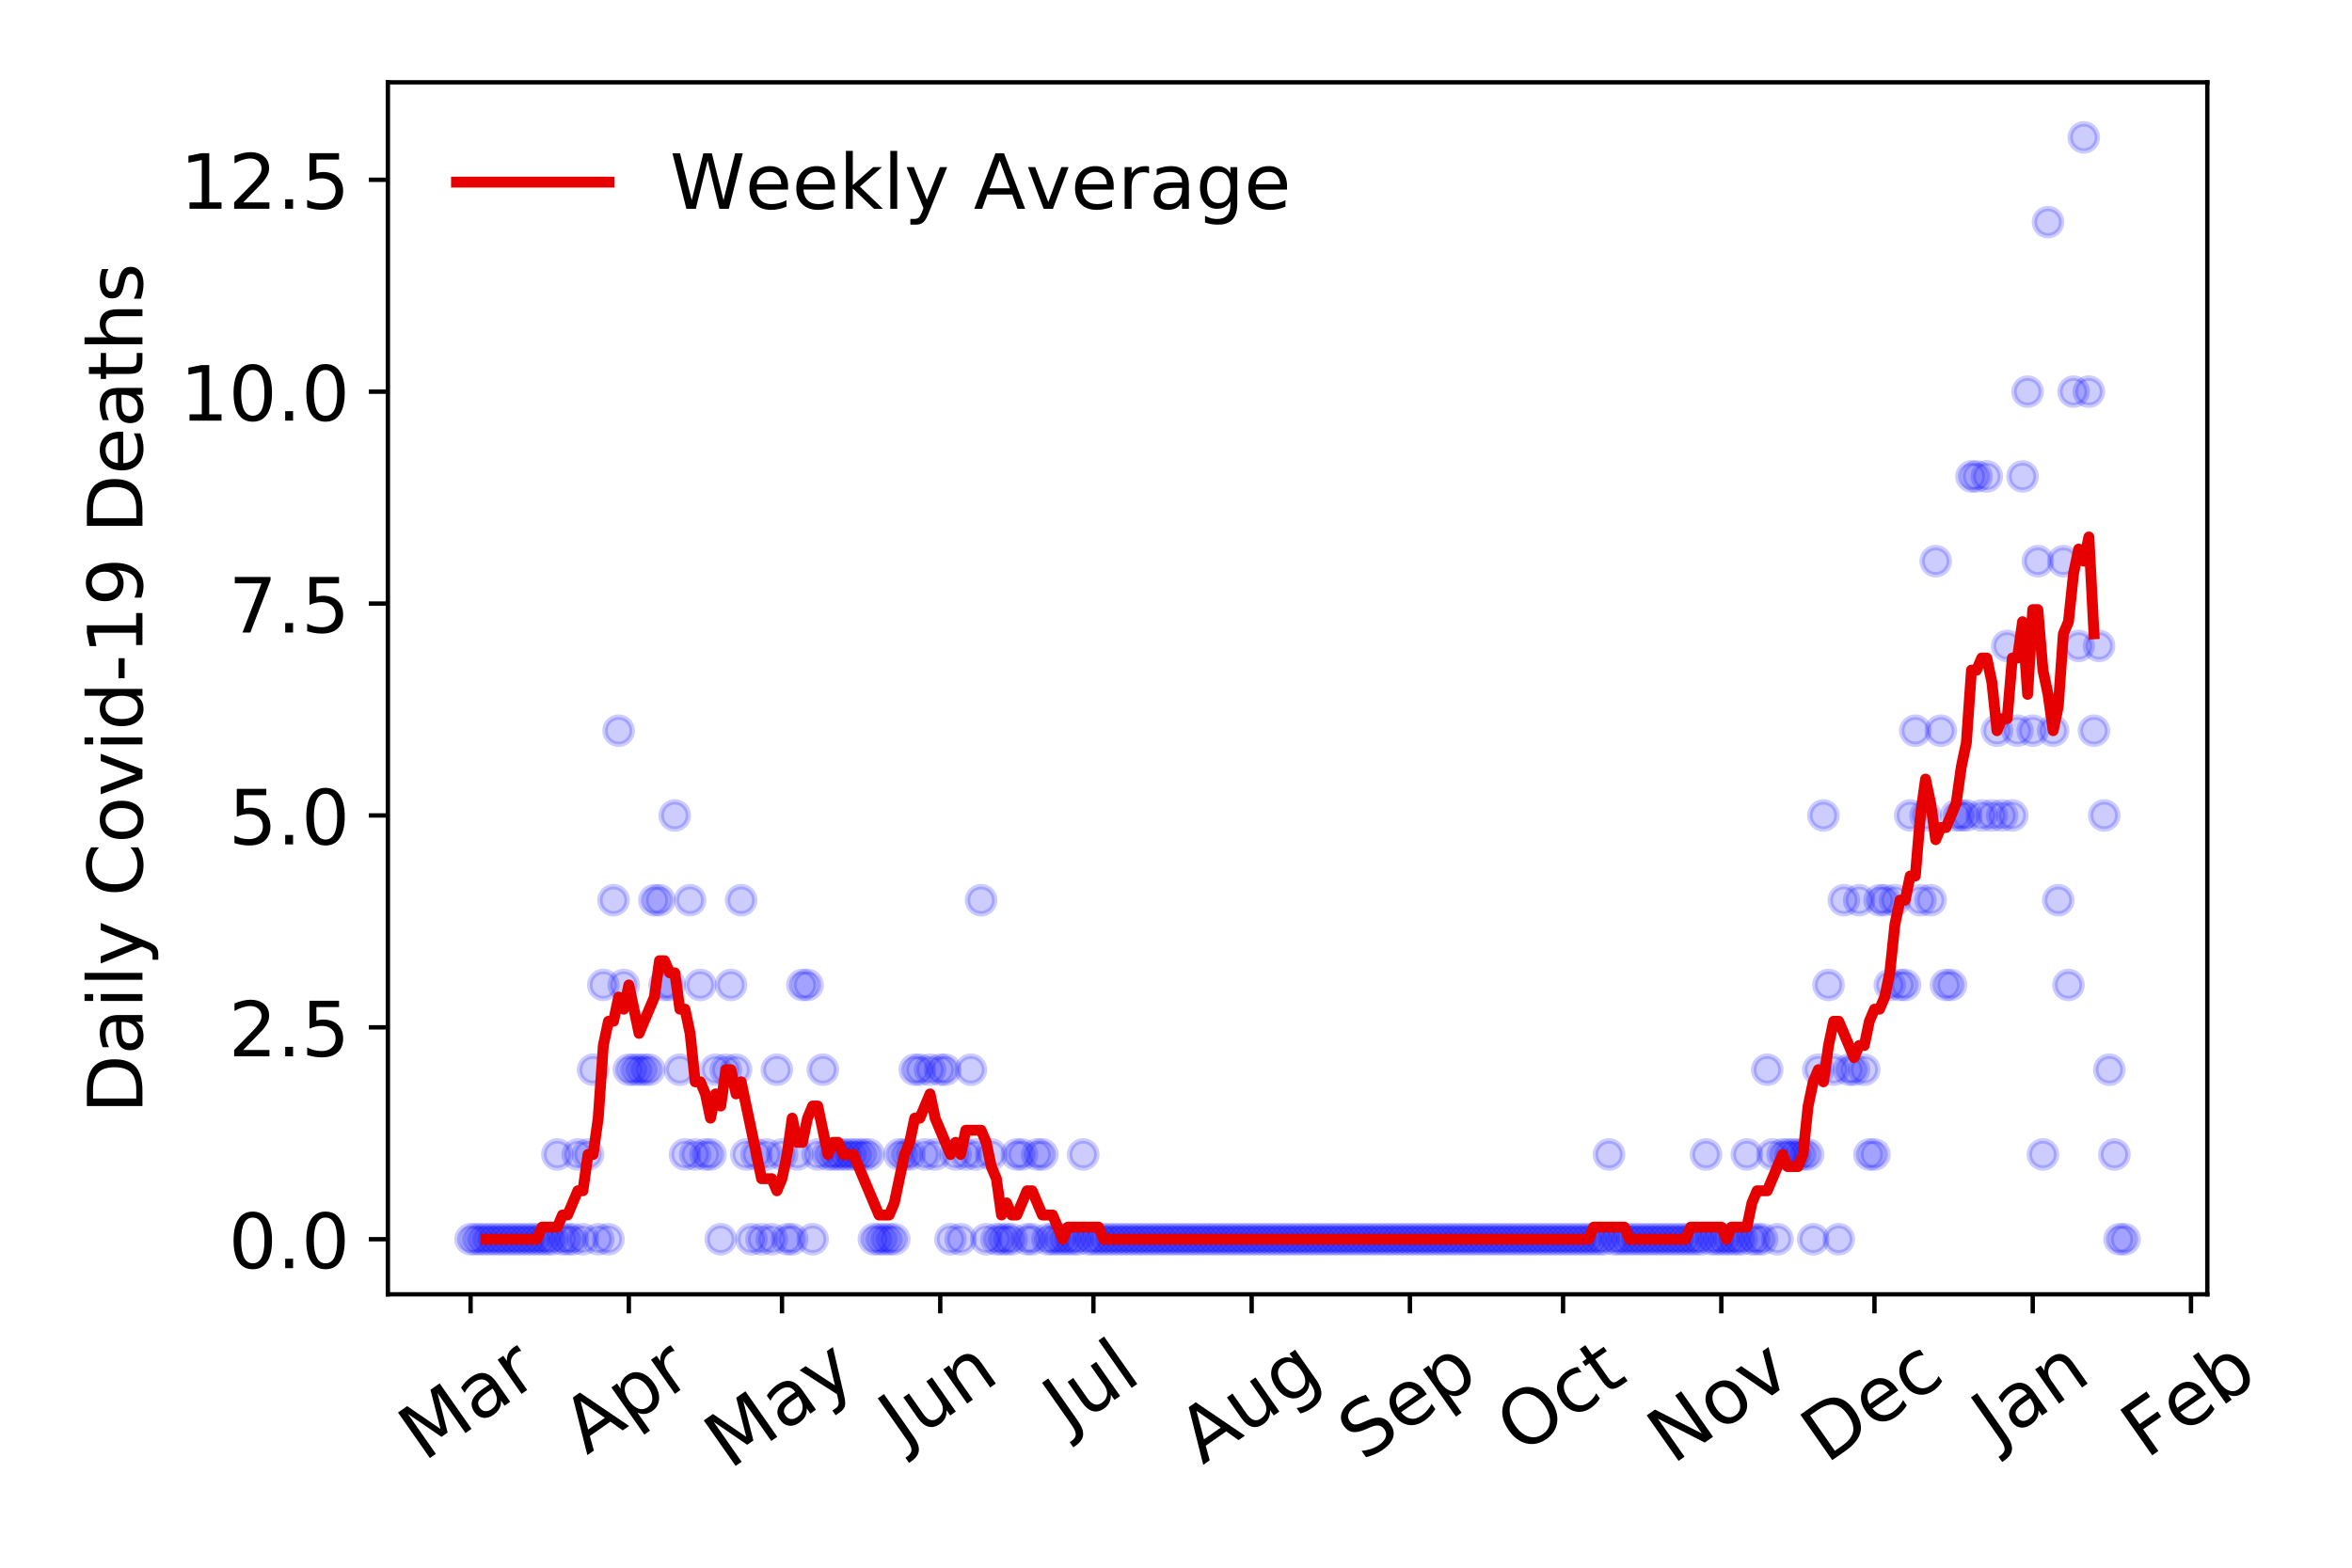 <?xml version="1.0" encoding="utf-8" standalone="no"?>
<!DOCTYPE svg PUBLIC "-//W3C//DTD SVG 1.1//EN"
  "http://www.w3.org/Graphics/SVG/1.1/DTD/svg11.dtd">
<!-- Created with matplotlib (https://matplotlib.org/) -->
<svg height="288pt" version="1.1" viewBox="0 0 432 288" width="432pt" xmlns="http://www.w3.org/2000/svg" xmlns:xlink="http://www.w3.org/1999/xlink">
 <defs>
  <style type="text/css">
*{stroke-linecap:butt;stroke-linejoin:round;}
  </style>
 </defs>
 <g id="figure_1">
  <g id="patch_1">
   <path d="M 0 288 
L 432 288 
L 432 0 
L 0 0 
z
" style="fill:#ffffff;"/>
  </g>
  <g id="axes_1">
   <g id="patch_2">
    <path d="M 71.245 237.778 
L 405.427 237.778 
L 405.427 15.12 
L 71.245 15.12 
z
" style="fill:#ffffff;"/>
   </g>
   <g id="matplotlib.axis_1">
    <g id="xtick_1">
     <g id="line2d_1">
      <defs>
       <path d="M 0 0 
L 0 3.5 
" id="maec1abeeba" style="stroke:#000000;stroke-width:0.8;"/>
      </defs>
      <g>
       <use style="stroke:#000000;stroke-width:0.8;" x="86.435" xlink:href="#maec1abeeba" y="237.778"/>
      </g>
     </g>
     <g id="text_1">
      <!-- Mar -->
      <defs>
       <path d="M 9.812 72.906 
L 24.516 72.906 
L 43.109 23.297 
L 61.812 72.906 
L 76.516 72.906 
L 76.516 0 
L 66.891 0 
L 66.891 64.016 
L 48.094 14.016 
L 38.188 14.016 
L 19.391 64.016 
L 19.391 0 
L 9.812 0 
z
" id="DejaVuSans-77"/>
       <path d="M 34.281 27.484 
Q 23.391 27.484 19.188 25 
Q 14.984 22.516 14.984 16.5 
Q 14.984 11.719 18.141 8.906 
Q 21.297 6.109 26.703 6.109 
Q 34.188 6.109 38.703 11.406 
Q 43.219 16.703 43.219 25.484 
L 43.219 27.484 
z
M 52.203 31.203 
L 52.203 0 
L 43.219 0 
L 43.219 8.297 
Q 40.141 3.328 35.547 0.953 
Q 30.953 -1.422 24.312 -1.422 
Q 15.922 -1.422 10.953 3.297 
Q 6 8.016 6 15.922 
Q 6 25.141 12.172 29.828 
Q 18.359 34.516 30.609 34.516 
L 43.219 34.516 
L 43.219 35.406 
Q 43.219 41.609 39.141 45 
Q 35.062 48.391 27.688 48.391 
Q 23 48.391 18.547 47.266 
Q 14.109 46.141 10.016 43.891 
L 10.016 52.203 
Q 14.938 54.109 19.578 55.047 
Q 24.219 56 28.609 56 
Q 40.484 56 46.344 49.844 
Q 52.203 43.703 52.203 31.203 
z
" id="DejaVuSans-97"/>
       <path d="M 41.109 46.297 
Q 39.594 47.172 37.812 47.578 
Q 36.031 48 33.891 48 
Q 26.266 48 22.188 43.047 
Q 18.109 38.094 18.109 28.812 
L 18.109 0 
L 9.078 0 
L 9.078 54.688 
L 18.109 54.688 
L 18.109 46.188 
Q 20.953 51.172 25.484 53.578 
Q 30.031 56 36.531 56 
Q 37.453 56 38.578 55.875 
Q 39.703 55.766 41.062 55.516 
z
" id="DejaVuSans-114"/>
      </defs>
      <g transform="translate(77.832 268.643)rotate(-35)scale(0.14 -0.14)">
       <use xlink:href="#DejaVuSans-77"/>
       <use x="86.279" xlink:href="#DejaVuSans-97"/>
       <use x="147.559" xlink:href="#DejaVuSans-114"/>
      </g>
     </g>
    </g>
    <g id="xtick_2">
     <g id="line2d_2">
      <g>
       <use style="stroke:#000000;stroke-width:0.8;" x="115.503" xlink:href="#maec1abeeba" y="237.778"/>
      </g>
     </g>
     <g id="text_2">
      <!-- Apr -->
      <defs>
       <path d="M 34.188 63.188 
L 20.797 26.906 
L 47.609 26.906 
z
M 28.609 72.906 
L 39.797 72.906 
L 67.578 0 
L 57.328 0 
L 50.688 18.703 
L 17.828 18.703 
L 11.188 0 
L 0.781 0 
z
" id="DejaVuSans-65"/>
       <path d="M 18.109 8.203 
L 18.109 -20.797 
L 9.078 -20.797 
L 9.078 54.688 
L 18.109 54.688 
L 18.109 46.391 
Q 20.953 51.266 25.266 53.625 
Q 29.594 56 35.594 56 
Q 45.562 56 51.781 48.094 
Q 58.016 40.188 58.016 27.297 
Q 58.016 14.406 51.781 6.484 
Q 45.562 -1.422 35.594 -1.422 
Q 29.594 -1.422 25.266 0.953 
Q 20.953 3.328 18.109 8.203 
z
M 48.688 27.297 
Q 48.688 37.203 44.609 42.844 
Q 40.531 48.484 33.406 48.484 
Q 26.266 48.484 22.188 42.844 
Q 18.109 37.203 18.109 27.297 
Q 18.109 17.391 22.188 11.75 
Q 26.266 6.109 33.406 6.109 
Q 40.531 6.109 44.609 11.75 
Q 48.688 17.391 48.688 27.297 
z
" id="DejaVuSans-112"/>
      </defs>
      <g transform="translate(107.798 267.384)rotate(-35)scale(0.14 -0.14)">
       <use xlink:href="#DejaVuSans-65"/>
       <use x="68.408" xlink:href="#DejaVuSans-112"/>
       <use x="131.885" xlink:href="#DejaVuSans-114"/>
      </g>
     </g>
    </g>
    <g id="xtick_3">
     <g id="line2d_3">
      <g>
       <use style="stroke:#000000;stroke-width:0.8;" x="143.632" xlink:href="#maec1abeeba" y="237.778"/>
      </g>
     </g>
     <g id="text_3">
      <!-- May -->
      <defs>
       <path d="M 32.172 -5.078 
Q 28.375 -14.844 24.75 -17.812 
Q 21.141 -20.797 15.094 -20.797 
L 7.906 -20.797 
L 7.906 -13.281 
L 13.188 -13.281 
Q 16.891 -13.281 18.938 -11.516 
Q 21 -9.766 23.484 -3.219 
L 25.094 0.875 
L 2.984 54.688 
L 12.5 54.688 
L 29.594 11.922 
L 46.688 54.688 
L 56.203 54.688 
z
" id="DejaVuSans-121"/>
      </defs>
      <g transform="translate(133.993 270.094)rotate(-35)scale(0.14 -0.14)">
       <use xlink:href="#DejaVuSans-77"/>
       <use x="86.279" xlink:href="#DejaVuSans-97"/>
       <use x="147.559" xlink:href="#DejaVuSans-121"/>
      </g>
     </g>
    </g>
    <g id="xtick_4">
     <g id="line2d_4">
      <g>
       <use style="stroke:#000000;stroke-width:0.8;" x="172.7" xlink:href="#maec1abeeba" y="237.778"/>
      </g>
     </g>
     <g id="text_4">
      <!-- Jun -->
      <defs>
       <path d="M 9.812 72.906 
L 19.672 72.906 
L 19.672 5.078 
Q 19.672 -8.109 14.672 -14.062 
Q 9.672 -20.016 -1.422 -20.016 
L -5.172 -20.016 
L -5.172 -11.719 
L -2.094 -11.719 
Q 4.438 -11.719 7.125 -8.047 
Q 9.812 -4.391 9.812 5.078 
z
" id="DejaVuSans-74"/>
       <path d="M 8.5 21.578 
L 8.5 54.688 
L 17.484 54.688 
L 17.484 21.922 
Q 17.484 14.156 20.5 10.266 
Q 23.531 6.391 29.594 6.391 
Q 36.859 6.391 41.078 11.031 
Q 45.312 15.672 45.312 23.688 
L 45.312 54.688 
L 54.297 54.688 
L 54.297 0 
L 45.312 0 
L 45.312 8.406 
Q 42.047 3.422 37.719 1 
Q 33.406 -1.422 27.688 -1.422 
Q 18.266 -1.422 13.375 4.438 
Q 8.5 10.297 8.5 21.578 
z
M 31.109 56 
z
" id="DejaVuSans-117"/>
       <path d="M 54.891 33.016 
L 54.891 0 
L 45.906 0 
L 45.906 32.719 
Q 45.906 40.484 42.875 44.328 
Q 39.844 48.188 33.797 48.188 
Q 26.516 48.188 22.312 43.547 
Q 18.109 38.922 18.109 30.906 
L 18.109 0 
L 9.078 0 
L 9.078 54.688 
L 18.109 54.688 
L 18.109 46.188 
Q 21.344 51.125 25.703 53.562 
Q 30.078 56 35.797 56 
Q 45.219 56 50.047 50.172 
Q 54.891 44.344 54.891 33.016 
z
" id="DejaVuSans-110"/>
      </defs>
      <g transform="translate(165.956 266.039)rotate(-35)scale(0.14 -0.14)">
       <use xlink:href="#DejaVuSans-74"/>
       <use x="29.492" xlink:href="#DejaVuSans-117"/>
       <use x="92.871" xlink:href="#DejaVuSans-110"/>
      </g>
     </g>
    </g>
    <g id="xtick_5">
     <g id="line2d_5">
      <g>
       <use style="stroke:#000000;stroke-width:0.8;" x="200.83" xlink:href="#maec1abeeba" y="237.778"/>
      </g>
     </g>
     <g id="text_5">
      <!-- Jul -->
      <defs>
       <path d="M 9.422 75.984 
L 18.406 75.984 
L 18.406 0 
L 9.422 0 
z
" id="DejaVuSans-108"/>
      </defs>
      <g transform="translate(196.127 263.181)rotate(-35)scale(0.14 -0.14)">
       <use xlink:href="#DejaVuSans-74"/>
       <use x="29.492" xlink:href="#DejaVuSans-117"/>
       <use x="92.871" xlink:href="#DejaVuSans-108"/>
      </g>
     </g>
    </g>
    <g id="xtick_6">
     <g id="line2d_6">
      <g>
       <use style="stroke:#000000;stroke-width:0.8;" x="229.897" xlink:href="#maec1abeeba" y="237.778"/>
      </g>
     </g>
     <g id="text_6">
      <!-- Aug -->
      <defs>
       <path d="M 45.406 27.984 
Q 45.406 37.75 41.375 43.109 
Q 37.359 48.484 30.078 48.484 
Q 22.859 48.484 18.828 43.109 
Q 14.797 37.75 14.797 27.984 
Q 14.797 18.266 18.828 12.891 
Q 22.859 7.516 30.078 7.516 
Q 37.359 7.516 41.375 12.891 
Q 45.406 18.266 45.406 27.984 
z
M 54.391 6.781 
Q 54.391 -7.172 48.188 -13.984 
Q 42 -20.797 29.203 -20.797 
Q 24.469 -20.797 20.266 -20.094 
Q 16.062 -19.391 12.109 -17.922 
L 12.109 -9.188 
Q 16.062 -11.328 19.922 -12.344 
Q 23.781 -13.375 27.781 -13.375 
Q 36.625 -13.375 41.016 -8.766 
Q 45.406 -4.156 45.406 5.172 
L 45.406 9.625 
Q 42.625 4.781 38.281 2.391 
Q 33.938 0 27.875 0 
Q 17.828 0 11.672 7.656 
Q 5.516 15.328 5.516 27.984 
Q 5.516 40.672 11.672 48.328 
Q 17.828 56 27.875 56 
Q 33.938 56 38.281 53.609 
Q 42.625 51.219 45.406 46.391 
L 45.406 54.688 
L 54.391 54.688 
z
" id="DejaVuSans-103"/>
      </defs>
      <g transform="translate(220.916 269.172)rotate(-35)scale(0.14 -0.14)">
       <use xlink:href="#DejaVuSans-65"/>
       <use x="68.408" xlink:href="#DejaVuSans-117"/>
       <use x="131.787" xlink:href="#DejaVuSans-103"/>
      </g>
     </g>
    </g>
    <g id="xtick_7">
     <g id="line2d_7">
      <g>
       <use style="stroke:#000000;stroke-width:0.8;" x="258.964" xlink:href="#maec1abeeba" y="237.778"/>
      </g>
     </g>
     <g id="text_7">
      <!-- Sep -->
      <defs>
       <path d="M 53.516 70.516 
L 53.516 60.891 
Q 47.906 63.578 42.922 64.891 
Q 37.938 66.219 33.297 66.219 
Q 25.25 66.219 20.875 63.094 
Q 16.5 59.969 16.5 54.203 
Q 16.5 49.359 19.406 46.891 
Q 22.312 44.438 30.422 42.922 
L 36.375 41.703 
Q 47.406 39.594 52.656 34.297 
Q 57.906 29 57.906 20.125 
Q 57.906 9.516 50.797 4.047 
Q 43.703 -1.422 29.984 -1.422 
Q 24.812 -1.422 18.969 -0.25 
Q 13.141 0.922 6.891 3.219 
L 6.891 13.375 
Q 12.891 10.016 18.656 8.297 
Q 24.422 6.594 29.984 6.594 
Q 38.422 6.594 43.016 9.906 
Q 47.609 13.234 47.609 19.391 
Q 47.609 24.75 44.312 27.781 
Q 41.016 30.812 33.5 32.328 
L 27.484 33.5 
Q 16.453 35.688 11.516 40.375 
Q 6.594 45.062 6.594 53.422 
Q 6.594 63.094 13.406 68.656 
Q 20.219 74.219 32.172 74.219 
Q 37.312 74.219 42.625 73.281 
Q 47.953 72.359 53.516 70.516 
z
" id="DejaVuSans-83"/>
       <path d="M 56.203 29.594 
L 56.203 25.203 
L 14.891 25.203 
Q 15.484 15.922 20.484 11.062 
Q 25.484 6.203 34.422 6.203 
Q 39.594 6.203 44.453 7.469 
Q 49.312 8.734 54.109 11.281 
L 54.109 2.781 
Q 49.266 0.734 44.188 -0.344 
Q 39.109 -1.422 33.891 -1.422 
Q 20.797 -1.422 13.156 6.188 
Q 5.516 13.812 5.516 26.812 
Q 5.516 40.234 12.766 48.109 
Q 20.016 56 32.328 56 
Q 43.359 56 49.781 48.891 
Q 56.203 41.797 56.203 29.594 
z
M 47.219 32.234 
Q 47.125 39.594 43.094 43.984 
Q 39.062 48.391 32.422 48.391 
Q 24.906 48.391 20.391 44.141 
Q 15.875 39.891 15.188 32.172 
z
" id="DejaVuSans-101"/>
      </defs>
      <g transform="translate(250.372 268.629)rotate(-35)scale(0.14 -0.14)">
       <use xlink:href="#DejaVuSans-83"/>
       <use x="63.477" xlink:href="#DejaVuSans-101"/>
       <use x="125" xlink:href="#DejaVuSans-112"/>
      </g>
     </g>
    </g>
    <g id="xtick_8">
     <g id="line2d_8">
      <g>
       <use style="stroke:#000000;stroke-width:0.8;" x="287.094" xlink:href="#maec1abeeba" y="237.778"/>
      </g>
     </g>
     <g id="text_8">
      <!-- Oct -->
      <defs>
       <path d="M 39.406 66.219 
Q 28.656 66.219 22.328 58.203 
Q 16.016 50.203 16.016 36.375 
Q 16.016 22.609 22.328 14.594 
Q 28.656 6.594 39.406 6.594 
Q 50.141 6.594 56.422 14.594 
Q 62.703 22.609 62.703 36.375 
Q 62.703 50.203 56.422 58.203 
Q 50.141 66.219 39.406 66.219 
z
M 39.406 74.219 
Q 54.734 74.219 63.906 63.938 
Q 73.094 53.656 73.094 36.375 
Q 73.094 19.141 63.906 8.859 
Q 54.734 -1.422 39.406 -1.422 
Q 24.031 -1.422 14.812 8.828 
Q 5.609 19.094 5.609 36.375 
Q 5.609 53.656 14.812 63.938 
Q 24.031 74.219 39.406 74.219 
z
" id="DejaVuSans-79"/>
       <path d="M 48.781 52.594 
L 48.781 44.188 
Q 44.969 46.297 41.141 47.344 
Q 37.312 48.391 33.406 48.391 
Q 24.656 48.391 19.812 42.844 
Q 14.984 37.312 14.984 27.297 
Q 14.984 17.281 19.812 11.734 
Q 24.656 6.203 33.406 6.203 
Q 37.312 6.203 41.141 7.25 
Q 44.969 8.297 48.781 10.406 
L 48.781 2.094 
Q 45.016 0.344 40.984 -0.531 
Q 36.969 -1.422 32.422 -1.422 
Q 20.062 -1.422 12.781 6.344 
Q 5.516 14.109 5.516 27.297 
Q 5.516 40.672 12.859 48.328 
Q 20.219 56 33.016 56 
Q 37.156 56 41.109 55.141 
Q 45.062 54.297 48.781 52.594 
z
" id="DejaVuSans-99"/>
       <path d="M 18.312 70.219 
L 18.312 54.688 
L 36.812 54.688 
L 36.812 47.703 
L 18.312 47.703 
L 18.312 18.016 
Q 18.312 11.328 20.141 9.422 
Q 21.969 7.516 27.594 7.516 
L 36.812 7.516 
L 36.812 0 
L 27.594 0 
Q 17.188 0 13.234 3.875 
Q 9.281 7.766 9.281 18.016 
L 9.281 47.703 
L 2.688 47.703 
L 2.688 54.688 
L 9.281 54.688 
L 9.281 70.219 
z
" id="DejaVuSans-116"/>
      </defs>
      <g transform="translate(279.395 267.377)rotate(-35)scale(0.14 -0.14)">
       <use xlink:href="#DejaVuSans-79"/>
       <use x="78.711" xlink:href="#DejaVuSans-99"/>
       <use x="133.691" xlink:href="#DejaVuSans-116"/>
      </g>
     </g>
    </g>
    <g id="xtick_9">
     <g id="line2d_9">
      <g>
       <use style="stroke:#000000;stroke-width:0.8;" x="316.162" xlink:href="#maec1abeeba" y="237.778"/>
      </g>
     </g>
     <g id="text_9">
      <!-- Nov -->
      <defs>
       <path d="M 9.812 72.906 
L 23.094 72.906 
L 55.422 11.922 
L 55.422 72.906 
L 64.984 72.906 
L 64.984 0 
L 51.703 0 
L 19.391 60.984 
L 19.391 0 
L 9.812 0 
z
" id="DejaVuSans-78"/>
       <path d="M 30.609 48.391 
Q 23.391 48.391 19.188 42.75 
Q 14.984 37.109 14.984 27.297 
Q 14.984 17.484 19.156 11.844 
Q 23.344 6.203 30.609 6.203 
Q 37.797 6.203 41.984 11.859 
Q 46.188 17.531 46.188 27.297 
Q 46.188 37.016 41.984 42.703 
Q 37.797 48.391 30.609 48.391 
z
M 30.609 56 
Q 42.328 56 49.016 48.375 
Q 55.719 40.766 55.719 27.297 
Q 55.719 13.875 49.016 6.219 
Q 42.328 -1.422 30.609 -1.422 
Q 18.844 -1.422 12.172 6.219 
Q 5.516 13.875 5.516 27.297 
Q 5.516 40.766 12.172 48.375 
Q 18.844 56 30.609 56 
z
" id="DejaVuSans-111"/>
       <path d="M 2.984 54.688 
L 12.5 54.688 
L 29.594 8.797 
L 46.688 54.688 
L 56.203 54.688 
L 35.688 0 
L 23.484 0 
z
" id="DejaVuSans-118"/>
      </defs>
      <g transform="translate(307.185 269.166)rotate(-35)scale(0.14 -0.14)">
       <use xlink:href="#DejaVuSans-78"/>
       <use x="74.805" xlink:href="#DejaVuSans-111"/>
       <use x="135.986" xlink:href="#DejaVuSans-118"/>
      </g>
     </g>
    </g>
    <g id="xtick_10">
     <g id="line2d_10">
      <g>
       <use style="stroke:#000000;stroke-width:0.8;" x="344.291" xlink:href="#maec1abeeba" y="237.778"/>
      </g>
     </g>
     <g id="text_10">
      <!-- Dec -->
      <defs>
       <path d="M 19.672 64.797 
L 19.672 8.109 
L 31.594 8.109 
Q 46.688 8.109 53.688 14.938 
Q 60.688 21.781 60.688 36.531 
Q 60.688 51.172 53.688 57.984 
Q 46.688 64.797 31.594 64.797 
z
M 9.812 72.906 
L 30.078 72.906 
Q 51.266 72.906 61.172 64.094 
Q 71.094 55.281 71.094 36.531 
Q 71.094 17.672 61.125 8.828 
Q 51.172 0 30.078 0 
L 9.812 0 
z
" id="DejaVuSans-68"/>
      </defs>
      <g transform="translate(335.411 269.032)rotate(-35)scale(0.14 -0.14)">
       <use xlink:href="#DejaVuSans-68"/>
       <use x="77.002" xlink:href="#DejaVuSans-101"/>
       <use x="138.525" xlink:href="#DejaVuSans-99"/>
      </g>
     </g>
    </g>
    <g id="xtick_11">
     <g id="line2d_11">
      <g>
       <use style="stroke:#000000;stroke-width:0.8;" x="373.359" xlink:href="#maec1abeeba" y="237.778"/>
      </g>
     </g>
     <g id="text_11">
      <!-- Jan -->
      <g transform="translate(366.735 265.871)rotate(-35)scale(0.14 -0.14)">
       <use xlink:href="#DejaVuSans-74"/>
       <use x="29.492" xlink:href="#DejaVuSans-97"/>
       <use x="90.771" xlink:href="#DejaVuSans-110"/>
      </g>
     </g>
    </g>
    <g id="xtick_12">
     <g id="line2d_12">
      <g>
       <use style="stroke:#000000;stroke-width:0.8;" x="402.426" xlink:href="#maec1abeeba" y="237.778"/>
      </g>
     </g>
     <g id="text_12">
      <!-- Feb -->
      <defs>
       <path d="M 9.812 72.906 
L 51.703 72.906 
L 51.703 64.594 
L 19.672 64.594 
L 19.672 43.109 
L 48.578 43.109 
L 48.578 34.812 
L 19.672 34.812 
L 19.672 0 
L 9.812 0 
z
" id="DejaVuSans-70"/>
       <path d="M 48.688 27.297 
Q 48.688 37.203 44.609 42.844 
Q 40.531 48.484 33.406 48.484 
Q 26.266 48.484 22.188 42.844 
Q 18.109 37.203 18.109 27.297 
Q 18.109 17.391 22.188 11.75 
Q 26.266 6.109 33.406 6.109 
Q 40.531 6.109 44.609 11.75 
Q 48.688 17.391 48.688 27.297 
z
M 18.109 46.391 
Q 20.953 51.266 25.266 53.625 
Q 29.594 56 35.594 56 
Q 45.562 56 51.781 48.094 
Q 58.016 40.188 58.016 27.297 
Q 58.016 14.406 51.781 6.484 
Q 45.562 -1.422 35.594 -1.422 
Q 29.594 -1.422 25.266 0.953 
Q 20.953 3.328 18.109 8.203 
L 18.109 0 
L 9.078 0 
L 9.078 75.984 
L 18.109 75.984 
z
" id="DejaVuSans-98"/>
      </defs>
      <g transform="translate(394.18 268.143)rotate(-35)scale(0.14 -0.14)">
       <use xlink:href="#DejaVuSans-70"/>
       <use x="57.441" xlink:href="#DejaVuSans-101"/>
       <use x="118.965" xlink:href="#DejaVuSans-98"/>
      </g>
     </g>
    </g>
   </g>
   <g id="matplotlib.axis_2">
    <g id="ytick_1">
     <g id="line2d_13">
      <defs>
       <path d="M 0 0 
L -3.5 0 
" id="me24f0dd6e6" style="stroke:#000000;stroke-width:0.8;"/>
      </defs>
      <g>
       <use style="stroke:#000000;stroke-width:0.8;" x="71.245" xlink:href="#me24f0dd6e6" y="227.657"/>
      </g>
     </g>
     <g id="text_13">
      <!-- 0.0 -->
      <defs>
       <path d="M 31.781 66.406 
Q 24.172 66.406 20.328 58.906 
Q 16.5 51.422 16.5 36.375 
Q 16.5 21.391 20.328 13.891 
Q 24.172 6.391 31.781 6.391 
Q 39.453 6.391 43.281 13.891 
Q 47.125 21.391 47.125 36.375 
Q 47.125 51.422 43.281 58.906 
Q 39.453 66.406 31.781 66.406 
z
M 31.781 74.219 
Q 44.047 74.219 50.516 64.516 
Q 56.984 54.828 56.984 36.375 
Q 56.984 17.969 50.516 8.266 
Q 44.047 -1.422 31.781 -1.422 
Q 19.531 -1.422 13.062 8.266 
Q 6.594 17.969 6.594 36.375 
Q 6.594 54.828 13.062 64.516 
Q 19.531 74.219 31.781 74.219 
z
" id="DejaVuSans-48"/>
       <path d="M 10.688 12.406 
L 21 12.406 
L 21 0 
L 10.688 0 
z
" id="DejaVuSans-46"/>
      </defs>
      <g transform="translate(41.981 232.976)scale(0.14 -0.14)">
       <use xlink:href="#DejaVuSans-48"/>
       <use x="63.623" xlink:href="#DejaVuSans-46"/>
       <use x="95.41" xlink:href="#DejaVuSans-48"/>
      </g>
     </g>
    </g>
    <g id="ytick_2">
     <g id="line2d_14">
      <g>
       <use style="stroke:#000000;stroke-width:0.8;" x="71.245" xlink:href="#me24f0dd6e6" y="188.731"/>
      </g>
     </g>
     <g id="text_14">
      <!-- 2.5 -->
      <defs>
       <path d="M 19.188 8.297 
L 53.609 8.297 
L 53.609 0 
L 7.328 0 
L 7.328 8.297 
Q 12.938 14.109 22.625 23.891 
Q 32.328 33.688 34.812 36.531 
Q 39.547 41.844 41.422 45.531 
Q 43.312 49.219 43.312 52.781 
Q 43.312 58.594 39.234 62.25 
Q 35.156 65.922 28.609 65.922 
Q 23.969 65.922 18.812 64.312 
Q 13.672 62.703 7.812 59.422 
L 7.812 69.391 
Q 13.766 71.781 18.938 73 
Q 24.125 74.219 28.422 74.219 
Q 39.75 74.219 46.484 68.547 
Q 53.219 62.891 53.219 53.422 
Q 53.219 48.922 51.531 44.891 
Q 49.859 40.875 45.406 35.406 
Q 44.188 33.984 37.641 27.219 
Q 31.109 20.453 19.188 8.297 
z
" id="DejaVuSans-50"/>
       <path d="M 10.797 72.906 
L 49.516 72.906 
L 49.516 64.594 
L 19.828 64.594 
L 19.828 46.734 
Q 21.969 47.469 24.109 47.828 
Q 26.266 48.188 28.422 48.188 
Q 40.625 48.188 47.75 41.5 
Q 54.891 34.812 54.891 23.391 
Q 54.891 11.625 47.562 5.094 
Q 40.234 -1.422 26.906 -1.422 
Q 22.312 -1.422 17.547 -0.641 
Q 12.797 0.141 7.719 1.703 
L 7.719 11.625 
Q 12.109 9.234 16.797 8.062 
Q 21.484 6.891 26.703 6.891 
Q 35.156 6.891 40.078 11.328 
Q 45.016 15.766 45.016 23.391 
Q 45.016 31 40.078 35.438 
Q 35.156 39.891 26.703 39.891 
Q 22.75 39.891 18.812 39.016 
Q 14.891 38.141 10.797 36.281 
z
" id="DejaVuSans-53"/>
      </defs>
      <g transform="translate(41.981 194.05)scale(0.14 -0.14)">
       <use xlink:href="#DejaVuSans-50"/>
       <use x="63.623" xlink:href="#DejaVuSans-46"/>
       <use x="95.41" xlink:href="#DejaVuSans-53"/>
      </g>
     </g>
    </g>
    <g id="ytick_3">
     <g id="line2d_15">
      <g>
       <use style="stroke:#000000;stroke-width:0.8;" x="71.245" xlink:href="#me24f0dd6e6" y="149.805"/>
      </g>
     </g>
     <g id="text_15">
      <!-- 5.0 -->
      <g transform="translate(41.981 155.124)scale(0.14 -0.14)">
       <use xlink:href="#DejaVuSans-53"/>
       <use x="63.623" xlink:href="#DejaVuSans-46"/>
       <use x="95.41" xlink:href="#DejaVuSans-48"/>
      </g>
     </g>
    </g>
    <g id="ytick_4">
     <g id="line2d_16">
      <g>
       <use style="stroke:#000000;stroke-width:0.8;" x="71.245" xlink:href="#me24f0dd6e6" y="110.879"/>
      </g>
     </g>
     <g id="text_16">
      <!-- 7.5 -->
      <defs>
       <path d="M 8.203 72.906 
L 55.078 72.906 
L 55.078 68.703 
L 28.609 0 
L 18.312 0 
L 43.219 64.594 
L 8.203 64.594 
z
" id="DejaVuSans-55"/>
      </defs>
      <g transform="translate(41.981 116.197)scale(0.14 -0.14)">
       <use xlink:href="#DejaVuSans-55"/>
       <use x="63.623" xlink:href="#DejaVuSans-46"/>
       <use x="95.41" xlink:href="#DejaVuSans-53"/>
      </g>
     </g>
    </g>
    <g id="ytick_5">
     <g id="line2d_17">
      <g>
       <use style="stroke:#000000;stroke-width:0.8;" x="71.245" xlink:href="#me24f0dd6e6" y="71.952"/>
      </g>
     </g>
     <g id="text_17">
      <!-- 10.0 -->
      <defs>
       <path d="M 12.406 8.297 
L 28.516 8.297 
L 28.516 63.922 
L 10.984 60.406 
L 10.984 69.391 
L 28.422 72.906 
L 38.281 72.906 
L 38.281 8.297 
L 54.391 8.297 
L 54.391 0 
L 12.406 0 
z
" id="DejaVuSans-49"/>
      </defs>
      <g transform="translate(33.073 77.271)scale(0.14 -0.14)">
       <use xlink:href="#DejaVuSans-49"/>
       <use x="63.623" xlink:href="#DejaVuSans-48"/>
       <use x="127.246" xlink:href="#DejaVuSans-46"/>
       <use x="159.033" xlink:href="#DejaVuSans-48"/>
      </g>
     </g>
    </g>
    <g id="ytick_6">
     <g id="line2d_18">
      <g>
       <use style="stroke:#000000;stroke-width:0.8;" x="71.245" xlink:href="#me24f0dd6e6" y="33.026"/>
      </g>
     </g>
     <g id="text_18">
      <!-- 12.5 -->
      <g transform="translate(33.073 38.345)scale(0.14 -0.14)">
       <use xlink:href="#DejaVuSans-49"/>
       <use x="63.623" xlink:href="#DejaVuSans-50"/>
       <use x="127.246" xlink:href="#DejaVuSans-46"/>
       <use x="159.033" xlink:href="#DejaVuSans-53"/>
      </g>
     </g>
    </g>
    <g id="text_19">
     <!-- Daily Covid-19 Deaths -->
     <defs>
      <path d="M 9.422 54.688 
L 18.406 54.688 
L 18.406 0 
L 9.422 0 
z
M 9.422 75.984 
L 18.406 75.984 
L 18.406 64.594 
L 9.422 64.594 
z
" id="DejaVuSans-105"/>
      <path id="DejaVuSans-32"/>
      <path d="M 64.406 67.281 
L 64.406 56.891 
Q 59.422 61.531 53.781 63.812 
Q 48.141 66.109 41.797 66.109 
Q 29.297 66.109 22.656 58.469 
Q 16.016 50.828 16.016 36.375 
Q 16.016 21.969 22.656 14.328 
Q 29.297 6.688 41.797 6.688 
Q 48.141 6.688 53.781 8.984 
Q 59.422 11.281 64.406 15.922 
L 64.406 5.609 
Q 59.234 2.094 53.438 0.328 
Q 47.656 -1.422 41.219 -1.422 
Q 24.656 -1.422 15.125 8.703 
Q 5.609 18.844 5.609 36.375 
Q 5.609 53.953 15.125 64.078 
Q 24.656 74.219 41.219 74.219 
Q 47.75 74.219 53.531 72.484 
Q 59.328 70.75 64.406 67.281 
z
" id="DejaVuSans-67"/>
      <path d="M 45.406 46.391 
L 45.406 75.984 
L 54.391 75.984 
L 54.391 0 
L 45.406 0 
L 45.406 8.203 
Q 42.578 3.328 38.25 0.953 
Q 33.938 -1.422 27.875 -1.422 
Q 17.969 -1.422 11.734 6.484 
Q 5.516 14.406 5.516 27.297 
Q 5.516 40.188 11.734 48.094 
Q 17.969 56 27.875 56 
Q 33.938 56 38.25 53.625 
Q 42.578 51.266 45.406 46.391 
z
M 14.797 27.297 
Q 14.797 17.391 18.875 11.75 
Q 22.953 6.109 30.078 6.109 
Q 37.203 6.109 41.297 11.75 
Q 45.406 17.391 45.406 27.297 
Q 45.406 37.203 41.297 42.844 
Q 37.203 48.484 30.078 48.484 
Q 22.953 48.484 18.875 42.844 
Q 14.797 37.203 14.797 27.297 
z
" id="DejaVuSans-100"/>
      <path d="M 4.891 31.391 
L 31.203 31.391 
L 31.203 23.391 
L 4.891 23.391 
z
" id="DejaVuSans-45"/>
      <path d="M 10.984 1.516 
L 10.984 10.5 
Q 14.703 8.734 18.5 7.812 
Q 22.312 6.891 25.984 6.891 
Q 35.75 6.891 40.891 13.453 
Q 46.047 20.016 46.781 33.406 
Q 43.953 29.203 39.594 26.953 
Q 35.25 24.703 29.984 24.703 
Q 19.047 24.703 12.672 31.312 
Q 6.297 37.938 6.297 49.422 
Q 6.297 60.641 12.938 67.422 
Q 19.578 74.219 30.609 74.219 
Q 43.266 74.219 49.922 64.516 
Q 56.594 54.828 56.594 36.375 
Q 56.594 19.141 48.406 8.859 
Q 40.234 -1.422 26.422 -1.422 
Q 22.703 -1.422 18.891 -0.688 
Q 15.094 0.047 10.984 1.516 
z
M 30.609 32.422 
Q 37.25 32.422 41.125 36.953 
Q 45.016 41.5 45.016 49.422 
Q 45.016 57.281 41.125 61.844 
Q 37.25 66.406 30.609 66.406 
Q 23.969 66.406 20.094 61.844 
Q 16.219 57.281 16.219 49.422 
Q 16.219 41.5 20.094 36.953 
Q 23.969 32.422 30.609 32.422 
z
" id="DejaVuSans-57"/>
      <path d="M 54.891 33.016 
L 54.891 0 
L 45.906 0 
L 45.906 32.719 
Q 45.906 40.484 42.875 44.328 
Q 39.844 48.188 33.797 48.188 
Q 26.516 48.188 22.312 43.547 
Q 18.109 38.922 18.109 30.906 
L 18.109 0 
L 9.078 0 
L 9.078 75.984 
L 18.109 75.984 
L 18.109 46.188 
Q 21.344 51.125 25.703 53.562 
Q 30.078 56 35.797 56 
Q 45.219 56 50.047 50.172 
Q 54.891 44.344 54.891 33.016 
z
" id="DejaVuSans-104"/>
      <path d="M 44.281 53.078 
L 44.281 44.578 
Q 40.484 46.531 36.375 47.5 
Q 32.281 48.484 27.875 48.484 
Q 21.188 48.484 17.844 46.438 
Q 14.5 44.391 14.5 40.281 
Q 14.5 37.156 16.891 35.375 
Q 19.281 33.594 26.516 31.984 
L 29.594 31.297 
Q 39.156 29.25 43.188 25.516 
Q 47.219 21.781 47.219 15.094 
Q 47.219 7.469 41.188 3.016 
Q 35.156 -1.422 24.609 -1.422 
Q 20.219 -1.422 15.453 -0.562 
Q 10.688 0.297 5.422 2 
L 5.422 11.281 
Q 10.406 8.688 15.234 7.391 
Q 20.062 6.109 24.812 6.109 
Q 31.156 6.109 34.562 8.281 
Q 37.984 10.453 37.984 14.406 
Q 37.984 18.062 35.516 20.016 
Q 33.062 21.969 24.703 23.781 
L 21.578 24.516 
Q 13.234 26.266 9.516 29.906 
Q 5.812 33.547 5.812 39.891 
Q 5.812 47.609 11.281 51.797 
Q 16.75 56 26.812 56 
Q 31.781 56 36.172 55.266 
Q 40.578 54.547 44.281 53.078 
z
" id="DejaVuSans-115"/>
     </defs>
     <g transform="translate(26.162 204.56)rotate(-90)scale(0.14 -0.14)">
      <use xlink:href="#DejaVuSans-68"/>
      <use x="77.002" xlink:href="#DejaVuSans-97"/>
      <use x="138.281" xlink:href="#DejaVuSans-105"/>
      <use x="166.064" xlink:href="#DejaVuSans-108"/>
      <use x="193.848" xlink:href="#DejaVuSans-121"/>
      <use x="253.027" xlink:href="#DejaVuSans-32"/>
      <use x="284.814" xlink:href="#DejaVuSans-67"/>
      <use x="354.639" xlink:href="#DejaVuSans-111"/>
      <use x="415.82" xlink:href="#DejaVuSans-118"/>
      <use x="475" xlink:href="#DejaVuSans-105"/>
      <use x="502.783" xlink:href="#DejaVuSans-100"/>
      <use x="566.26" xlink:href="#DejaVuSans-45"/>
      <use x="602.344" xlink:href="#DejaVuSans-49"/>
      <use x="665.967" xlink:href="#DejaVuSans-57"/>
      <use x="729.59" xlink:href="#DejaVuSans-32"/>
      <use x="761.377" xlink:href="#DejaVuSans-68"/>
      <use x="838.379" xlink:href="#DejaVuSans-101"/>
      <use x="899.902" xlink:href="#DejaVuSans-97"/>
      <use x="961.182" xlink:href="#DejaVuSans-116"/>
      <use x="1000.391" xlink:href="#DejaVuSans-104"/>
      <use x="1063.77" xlink:href="#DejaVuSans-115"/>
     </g>
    </g>
   </g>
   <g id="line2d_19">
    <defs>
     <path d="M 0 2.5 
C 0.663 2.5 1.299 2.237 1.768 1.768 
C 2.237 1.299 2.5 0.663 2.5 0 
C 2.5 -0.663 2.237 -1.299 1.768 -1.768 
C 1.299 -2.237 0.663 -2.5 0 -2.5 
C -0.663 -2.5 -1.299 -2.237 -1.768 -1.768 
C -2.237 -1.299 -2.5 -0.663 -2.5 0 
C -2.5 0.663 -2.237 1.299 -1.768 1.768 
C -1.299 2.237 -0.663 2.5 0 2.5 
z
" id="m72bf1cf89b" style="stroke:#0000ff;stroke-opacity:0.2;"/>
    </defs>
    <g clip-path="url(#pac88f4767a)">
     <use style="fill:#0000ff;fill-opacity:0.2;stroke:#0000ff;stroke-opacity:0.2;" x="86.435" xlink:href="#m72bf1cf89b" y="227.657"/>
     <use style="fill:#0000ff;fill-opacity:0.2;stroke:#0000ff;stroke-opacity:0.2;" x="87.373" xlink:href="#m72bf1cf89b" y="227.657"/>
     <use style="fill:#0000ff;fill-opacity:0.2;stroke:#0000ff;stroke-opacity:0.2;" x="88.31" xlink:href="#m72bf1cf89b" y="227.657"/>
     <use style="fill:#0000ff;fill-opacity:0.2;stroke:#0000ff;stroke-opacity:0.2;" x="89.248" xlink:href="#m72bf1cf89b" y="227.657"/>
     <use style="fill:#0000ff;fill-opacity:0.2;stroke:#0000ff;stroke-opacity:0.2;" x="90.186" xlink:href="#m72bf1cf89b" y="227.657"/>
     <use style="fill:#0000ff;fill-opacity:0.2;stroke:#0000ff;stroke-opacity:0.2;" x="91.123" xlink:href="#m72bf1cf89b" y="227.657"/>
     <use style="fill:#0000ff;fill-opacity:0.2;stroke:#0000ff;stroke-opacity:0.2;" x="92.061" xlink:href="#m72bf1cf89b" y="227.657"/>
     <use style="fill:#0000ff;fill-opacity:0.2;stroke:#0000ff;stroke-opacity:0.2;" x="92.999" xlink:href="#m72bf1cf89b" y="227.657"/>
     <use style="fill:#0000ff;fill-opacity:0.2;stroke:#0000ff;stroke-opacity:0.2;" x="93.936" xlink:href="#m72bf1cf89b" y="227.657"/>
     <use style="fill:#0000ff;fill-opacity:0.2;stroke:#0000ff;stroke-opacity:0.2;" x="94.874" xlink:href="#m72bf1cf89b" y="227.657"/>
     <use style="fill:#0000ff;fill-opacity:0.2;stroke:#0000ff;stroke-opacity:0.2;" x="95.812" xlink:href="#m72bf1cf89b" y="227.657"/>
     <use style="fill:#0000ff;fill-opacity:0.2;stroke:#0000ff;stroke-opacity:0.2;" x="96.749" xlink:href="#m72bf1cf89b" y="227.657"/>
     <use style="fill:#0000ff;fill-opacity:0.2;stroke:#0000ff;stroke-opacity:0.2;" x="97.687" xlink:href="#m72bf1cf89b" y="227.657"/>
     <use style="fill:#0000ff;fill-opacity:0.2;stroke:#0000ff;stroke-opacity:0.2;" x="98.625" xlink:href="#m72bf1cf89b" y="227.657"/>
     <use style="fill:#0000ff;fill-opacity:0.2;stroke:#0000ff;stroke-opacity:0.2;" x="99.562" xlink:href="#m72bf1cf89b" y="227.657"/>
     <use style="fill:#0000ff;fill-opacity:0.2;stroke:#0000ff;stroke-opacity:0.2;" x="100.5" xlink:href="#m72bf1cf89b" y="227.657"/>
     <use style="fill:#0000ff;fill-opacity:0.2;stroke:#0000ff;stroke-opacity:0.2;" x="101.438" xlink:href="#m72bf1cf89b" y="227.657"/>
     <use style="fill:#0000ff;fill-opacity:0.2;stroke:#0000ff;stroke-opacity:0.2;" x="102.375" xlink:href="#m72bf1cf89b" y="212.087"/>
     <use style="fill:#0000ff;fill-opacity:0.2;stroke:#0000ff;stroke-opacity:0.2;" x="103.313" xlink:href="#m72bf1cf89b" y="227.657"/>
     <use style="fill:#0000ff;fill-opacity:0.2;stroke:#0000ff;stroke-opacity:0.2;" x="104.251" xlink:href="#m72bf1cf89b" y="227.657"/>
     <use style="fill:#0000ff;fill-opacity:0.2;stroke:#0000ff;stroke-opacity:0.2;" x="105.188" xlink:href="#m72bf1cf89b" y="227.657"/>
     <use style="fill:#0000ff;fill-opacity:0.2;stroke:#0000ff;stroke-opacity:0.2;" x="106.126" xlink:href="#m72bf1cf89b" y="212.087"/>
     <use style="fill:#0000ff;fill-opacity:0.2;stroke:#0000ff;stroke-opacity:0.2;" x="107.064" xlink:href="#m72bf1cf89b" y="227.657"/>
     <use style="fill:#0000ff;fill-opacity:0.2;stroke:#0000ff;stroke-opacity:0.2;" x="108.001" xlink:href="#m72bf1cf89b" y="212.087"/>
     <use style="fill:#0000ff;fill-opacity:0.2;stroke:#0000ff;stroke-opacity:0.2;" x="108.939" xlink:href="#m72bf1cf89b" y="196.516"/>
     <use style="fill:#0000ff;fill-opacity:0.2;stroke:#0000ff;stroke-opacity:0.2;" x="109.877" xlink:href="#m72bf1cf89b" y="227.657"/>
     <use style="fill:#0000ff;fill-opacity:0.2;stroke:#0000ff;stroke-opacity:0.2;" x="110.814" xlink:href="#m72bf1cf89b" y="180.946"/>
     <use style="fill:#0000ff;fill-opacity:0.2;stroke:#0000ff;stroke-opacity:0.2;" x="111.752" xlink:href="#m72bf1cf89b" y="227.657"/>
     <use style="fill:#0000ff;fill-opacity:0.2;stroke:#0000ff;stroke-opacity:0.2;" x="112.69" xlink:href="#m72bf1cf89b" y="165.375"/>
     <use style="fill:#0000ff;fill-opacity:0.2;stroke:#0000ff;stroke-opacity:0.2;" x="113.627" xlink:href="#m72bf1cf89b" y="134.234"/>
     <use style="fill:#0000ff;fill-opacity:0.2;stroke:#0000ff;stroke-opacity:0.2;" x="114.565" xlink:href="#m72bf1cf89b" y="180.946"/>
     <use style="fill:#0000ff;fill-opacity:0.2;stroke:#0000ff;stroke-opacity:0.2;" x="115.503" xlink:href="#m72bf1cf89b" y="196.516"/>
     <use style="fill:#0000ff;fill-opacity:0.2;stroke:#0000ff;stroke-opacity:0.2;" x="116.44" xlink:href="#m72bf1cf89b" y="196.516"/>
     <use style="fill:#0000ff;fill-opacity:0.2;stroke:#0000ff;stroke-opacity:0.2;" x="117.378" xlink:href="#m72bf1cf89b" y="196.516"/>
     <use style="fill:#0000ff;fill-opacity:0.2;stroke:#0000ff;stroke-opacity:0.2;" x="118.316" xlink:href="#m72bf1cf89b" y="196.516"/>
     <use style="fill:#0000ff;fill-opacity:0.2;stroke:#0000ff;stroke-opacity:0.2;" x="119.253" xlink:href="#m72bf1cf89b" y="196.516"/>
     <use style="fill:#0000ff;fill-opacity:0.2;stroke:#0000ff;stroke-opacity:0.2;" x="120.191" xlink:href="#m72bf1cf89b" y="165.375"/>
     <use style="fill:#0000ff;fill-opacity:0.2;stroke:#0000ff;stroke-opacity:0.2;" x="121.128" xlink:href="#m72bf1cf89b" y="165.375"/>
     <use style="fill:#0000ff;fill-opacity:0.2;stroke:#0000ff;stroke-opacity:0.2;" x="122.066" xlink:href="#m72bf1cf89b" y="180.946"/>
     <use style="fill:#0000ff;fill-opacity:0.2;stroke:#0000ff;stroke-opacity:0.2;" x="123.004" xlink:href="#m72bf1cf89b" y="180.946"/>
     <use style="fill:#0000ff;fill-opacity:0.2;stroke:#0000ff;stroke-opacity:0.2;" x="123.941" xlink:href="#m72bf1cf89b" y="149.805"/>
     <use style="fill:#0000ff;fill-opacity:0.2;stroke:#0000ff;stroke-opacity:0.2;" x="124.879" xlink:href="#m72bf1cf89b" y="196.516"/>
     <use style="fill:#0000ff;fill-opacity:0.2;stroke:#0000ff;stroke-opacity:0.2;" x="125.817" xlink:href="#m72bf1cf89b" y="212.087"/>
     <use style="fill:#0000ff;fill-opacity:0.2;stroke:#0000ff;stroke-opacity:0.2;" x="126.754" xlink:href="#m72bf1cf89b" y="165.375"/>
     <use style="fill:#0000ff;fill-opacity:0.2;stroke:#0000ff;stroke-opacity:0.2;" x="127.692" xlink:href="#m72bf1cf89b" y="212.087"/>
     <use style="fill:#0000ff;fill-opacity:0.2;stroke:#0000ff;stroke-opacity:0.2;" x="128.63" xlink:href="#m72bf1cf89b" y="180.946"/>
     <use style="fill:#0000ff;fill-opacity:0.2;stroke:#0000ff;stroke-opacity:0.2;" x="129.567" xlink:href="#m72bf1cf89b" y="212.087"/>
     <use style="fill:#0000ff;fill-opacity:0.2;stroke:#0000ff;stroke-opacity:0.2;" x="130.505" xlink:href="#m72bf1cf89b" y="212.087"/>
     <use style="fill:#0000ff;fill-opacity:0.2;stroke:#0000ff;stroke-opacity:0.2;" x="131.443" xlink:href="#m72bf1cf89b" y="196.516"/>
     <use style="fill:#0000ff;fill-opacity:0.2;stroke:#0000ff;stroke-opacity:0.2;" x="132.38" xlink:href="#m72bf1cf89b" y="227.657"/>
     <use style="fill:#0000ff;fill-opacity:0.2;stroke:#0000ff;stroke-opacity:0.2;" x="133.318" xlink:href="#m72bf1cf89b" y="196.516"/>
     <use style="fill:#0000ff;fill-opacity:0.2;stroke:#0000ff;stroke-opacity:0.2;" x="134.256" xlink:href="#m72bf1cf89b" y="180.946"/>
     <use style="fill:#0000ff;fill-opacity:0.2;stroke:#0000ff;stroke-opacity:0.2;" x="135.193" xlink:href="#m72bf1cf89b" y="196.516"/>
     <use style="fill:#0000ff;fill-opacity:0.2;stroke:#0000ff;stroke-opacity:0.2;" x="136.131" xlink:href="#m72bf1cf89b" y="165.375"/>
     <use style="fill:#0000ff;fill-opacity:0.2;stroke:#0000ff;stroke-opacity:0.2;" x="137.069" xlink:href="#m72bf1cf89b" y="212.087"/>
     <use style="fill:#0000ff;fill-opacity:0.2;stroke:#0000ff;stroke-opacity:0.2;" x="138.006" xlink:href="#m72bf1cf89b" y="227.657"/>
     <use style="fill:#0000ff;fill-opacity:0.2;stroke:#0000ff;stroke-opacity:0.2;" x="138.944" xlink:href="#m72bf1cf89b" y="212.087"/>
     <use style="fill:#0000ff;fill-opacity:0.2;stroke:#0000ff;stroke-opacity:0.2;" x="139.882" xlink:href="#m72bf1cf89b" y="227.657"/>
     <use style="fill:#0000ff;fill-opacity:0.2;stroke:#0000ff;stroke-opacity:0.2;" x="140.819" xlink:href="#m72bf1cf89b" y="212.087"/>
     <use style="fill:#0000ff;fill-opacity:0.2;stroke:#0000ff;stroke-opacity:0.2;" x="141.757" xlink:href="#m72bf1cf89b" y="227.657"/>
     <use style="fill:#0000ff;fill-opacity:0.2;stroke:#0000ff;stroke-opacity:0.2;" x="142.695" xlink:href="#m72bf1cf89b" y="196.516"/>
     <use style="fill:#0000ff;fill-opacity:0.2;stroke:#0000ff;stroke-opacity:0.2;" x="143.632" xlink:href="#m72bf1cf89b" y="212.087"/>
     <use style="fill:#0000ff;fill-opacity:0.2;stroke:#0000ff;stroke-opacity:0.2;" x="144.57" xlink:href="#m72bf1cf89b" y="227.657"/>
     <use style="fill:#0000ff;fill-opacity:0.2;stroke:#0000ff;stroke-opacity:0.2;" x="145.508" xlink:href="#m72bf1cf89b" y="227.657"/>
     <use style="fill:#0000ff;fill-opacity:0.2;stroke:#0000ff;stroke-opacity:0.2;" x="146.445" xlink:href="#m72bf1cf89b" y="212.087"/>
     <use style="fill:#0000ff;fill-opacity:0.2;stroke:#0000ff;stroke-opacity:0.2;" x="147.383" xlink:href="#m72bf1cf89b" y="180.946"/>
     <use style="fill:#0000ff;fill-opacity:0.2;stroke:#0000ff;stroke-opacity:0.2;" x="148.321" xlink:href="#m72bf1cf89b" y="180.946"/>
     <use style="fill:#0000ff;fill-opacity:0.2;stroke:#0000ff;stroke-opacity:0.2;" x="149.258" xlink:href="#m72bf1cf89b" y="227.657"/>
     <use style="fill:#0000ff;fill-opacity:0.2;stroke:#0000ff;stroke-opacity:0.2;" x="150.196" xlink:href="#m72bf1cf89b" y="212.087"/>
     <use style="fill:#0000ff;fill-opacity:0.2;stroke:#0000ff;stroke-opacity:0.2;" x="151.134" xlink:href="#m72bf1cf89b" y="196.516"/>
     <use style="fill:#0000ff;fill-opacity:0.2;stroke:#0000ff;stroke-opacity:0.2;" x="152.071" xlink:href="#m72bf1cf89b" y="212.087"/>
     <use style="fill:#0000ff;fill-opacity:0.2;stroke:#0000ff;stroke-opacity:0.2;" x="153.009" xlink:href="#m72bf1cf89b" y="212.087"/>
     <use style="fill:#0000ff;fill-opacity:0.2;stroke:#0000ff;stroke-opacity:0.2;" x="153.947" xlink:href="#m72bf1cf89b" y="212.087"/>
     <use style="fill:#0000ff;fill-opacity:0.2;stroke:#0000ff;stroke-opacity:0.2;" x="154.884" xlink:href="#m72bf1cf89b" y="212.087"/>
     <use style="fill:#0000ff;fill-opacity:0.2;stroke:#0000ff;stroke-opacity:0.2;" x="155.822" xlink:href="#m72bf1cf89b" y="212.087"/>
     <use style="fill:#0000ff;fill-opacity:0.2;stroke:#0000ff;stroke-opacity:0.2;" x="156.76" xlink:href="#m72bf1cf89b" y="212.087"/>
     <use style="fill:#0000ff;fill-opacity:0.2;stroke:#0000ff;stroke-opacity:0.2;" x="157.697" xlink:href="#m72bf1cf89b" y="212.087"/>
     <use style="fill:#0000ff;fill-opacity:0.2;stroke:#0000ff;stroke-opacity:0.2;" x="158.635" xlink:href="#m72bf1cf89b" y="212.087"/>
     <use style="fill:#0000ff;fill-opacity:0.2;stroke:#0000ff;stroke-opacity:0.2;" x="159.573" xlink:href="#m72bf1cf89b" y="212.087"/>
     <use style="fill:#0000ff;fill-opacity:0.2;stroke:#0000ff;stroke-opacity:0.2;" x="160.51" xlink:href="#m72bf1cf89b" y="227.657"/>
     <use style="fill:#0000ff;fill-opacity:0.2;stroke:#0000ff;stroke-opacity:0.2;" x="161.448" xlink:href="#m72bf1cf89b" y="227.657"/>
     <use style="fill:#0000ff;fill-opacity:0.2;stroke:#0000ff;stroke-opacity:0.2;" x="162.386" xlink:href="#m72bf1cf89b" y="227.657"/>
     <use style="fill:#0000ff;fill-opacity:0.2;stroke:#0000ff;stroke-opacity:0.2;" x="163.323" xlink:href="#m72bf1cf89b" y="227.657"/>
     <use style="fill:#0000ff;fill-opacity:0.2;stroke:#0000ff;stroke-opacity:0.2;" x="164.261" xlink:href="#m72bf1cf89b" y="227.657"/>
     <use style="fill:#0000ff;fill-opacity:0.2;stroke:#0000ff;stroke-opacity:0.2;" x="165.198" xlink:href="#m72bf1cf89b" y="212.087"/>
     <use style="fill:#0000ff;fill-opacity:0.2;stroke:#0000ff;stroke-opacity:0.2;" x="166.136" xlink:href="#m72bf1cf89b" y="212.087"/>
     <use style="fill:#0000ff;fill-opacity:0.2;stroke:#0000ff;stroke-opacity:0.2;" x="167.074" xlink:href="#m72bf1cf89b" y="212.087"/>
     <use style="fill:#0000ff;fill-opacity:0.2;stroke:#0000ff;stroke-opacity:0.2;" x="168.011" xlink:href="#m72bf1cf89b" y="196.516"/>
     <use style="fill:#0000ff;fill-opacity:0.2;stroke:#0000ff;stroke-opacity:0.2;" x="168.949" xlink:href="#m72bf1cf89b" y="196.516"/>
     <use style="fill:#0000ff;fill-opacity:0.2;stroke:#0000ff;stroke-opacity:0.2;" x="169.887" xlink:href="#m72bf1cf89b" y="212.087"/>
     <use style="fill:#0000ff;fill-opacity:0.2;stroke:#0000ff;stroke-opacity:0.2;" x="170.824" xlink:href="#m72bf1cf89b" y="196.516"/>
     <use style="fill:#0000ff;fill-opacity:0.2;stroke:#0000ff;stroke-opacity:0.2;" x="171.762" xlink:href="#m72bf1cf89b" y="212.087"/>
     <use style="fill:#0000ff;fill-opacity:0.2;stroke:#0000ff;stroke-opacity:0.2;" x="172.7" xlink:href="#m72bf1cf89b" y="196.516"/>
     <use style="fill:#0000ff;fill-opacity:0.2;stroke:#0000ff;stroke-opacity:0.2;" x="173.637" xlink:href="#m72bf1cf89b" y="196.516"/>
     <use style="fill:#0000ff;fill-opacity:0.2;stroke:#0000ff;stroke-opacity:0.2;" x="174.575" xlink:href="#m72bf1cf89b" y="227.657"/>
     <use style="fill:#0000ff;fill-opacity:0.2;stroke:#0000ff;stroke-opacity:0.2;" x="175.513" xlink:href="#m72bf1cf89b" y="212.087"/>
     <use style="fill:#0000ff;fill-opacity:0.2;stroke:#0000ff;stroke-opacity:0.2;" x="176.45" xlink:href="#m72bf1cf89b" y="227.657"/>
     <use style="fill:#0000ff;fill-opacity:0.2;stroke:#0000ff;stroke-opacity:0.2;" x="177.388" xlink:href="#m72bf1cf89b" y="212.087"/>
     <use style="fill:#0000ff;fill-opacity:0.2;stroke:#0000ff;stroke-opacity:0.2;" x="178.326" xlink:href="#m72bf1cf89b" y="196.516"/>
     <use style="fill:#0000ff;fill-opacity:0.2;stroke:#0000ff;stroke-opacity:0.2;" x="179.263" xlink:href="#m72bf1cf89b" y="212.087"/>
     <use style="fill:#0000ff;fill-opacity:0.2;stroke:#0000ff;stroke-opacity:0.2;" x="180.201" xlink:href="#m72bf1cf89b" y="165.375"/>
     <use style="fill:#0000ff;fill-opacity:0.2;stroke:#0000ff;stroke-opacity:0.2;" x="181.139" xlink:href="#m72bf1cf89b" y="227.657"/>
     <use style="fill:#0000ff;fill-opacity:0.2;stroke:#0000ff;stroke-opacity:0.2;" x="182.076" xlink:href="#m72bf1cf89b" y="212.087"/>
     <use style="fill:#0000ff;fill-opacity:0.2;stroke:#0000ff;stroke-opacity:0.2;" x="183.014" xlink:href="#m72bf1cf89b" y="227.657"/>
     <use style="fill:#0000ff;fill-opacity:0.2;stroke:#0000ff;stroke-opacity:0.2;" x="183.952" xlink:href="#m72bf1cf89b" y="227.657"/>
     <use style="fill:#0000ff;fill-opacity:0.2;stroke:#0000ff;stroke-opacity:0.2;" x="184.889" xlink:href="#m72bf1cf89b" y="227.657"/>
     <use style="fill:#0000ff;fill-opacity:0.2;stroke:#0000ff;stroke-opacity:0.2;" x="185.827" xlink:href="#m72bf1cf89b" y="227.657"/>
     <use style="fill:#0000ff;fill-opacity:0.2;stroke:#0000ff;stroke-opacity:0.2;" x="186.765" xlink:href="#m72bf1cf89b" y="212.087"/>
     <use style="fill:#0000ff;fill-opacity:0.2;stroke:#0000ff;stroke-opacity:0.2;" x="187.702" xlink:href="#m72bf1cf89b" y="212.087"/>
     <use style="fill:#0000ff;fill-opacity:0.2;stroke:#0000ff;stroke-opacity:0.2;" x="188.64" xlink:href="#m72bf1cf89b" y="227.657"/>
     <use style="fill:#0000ff;fill-opacity:0.2;stroke:#0000ff;stroke-opacity:0.2;" x="189.578" xlink:href="#m72bf1cf89b" y="227.657"/>
     <use style="fill:#0000ff;fill-opacity:0.2;stroke:#0000ff;stroke-opacity:0.2;" x="190.515" xlink:href="#m72bf1cf89b" y="212.087"/>
     <use style="fill:#0000ff;fill-opacity:0.2;stroke:#0000ff;stroke-opacity:0.2;" x="191.453" xlink:href="#m72bf1cf89b" y="212.087"/>
     <use style="fill:#0000ff;fill-opacity:0.2;stroke:#0000ff;stroke-opacity:0.2;" x="192.391" xlink:href="#m72bf1cf89b" y="227.657"/>
     <use style="fill:#0000ff;fill-opacity:0.2;stroke:#0000ff;stroke-opacity:0.2;" x="193.328" xlink:href="#m72bf1cf89b" y="227.657"/>
     <use style="fill:#0000ff;fill-opacity:0.2;stroke:#0000ff;stroke-opacity:0.2;" x="194.266" xlink:href="#m72bf1cf89b" y="227.657"/>
     <use style="fill:#0000ff;fill-opacity:0.2;stroke:#0000ff;stroke-opacity:0.2;" x="195.204" xlink:href="#m72bf1cf89b" y="227.657"/>
     <use style="fill:#0000ff;fill-opacity:0.2;stroke:#0000ff;stroke-opacity:0.2;" x="196.141" xlink:href="#m72bf1cf89b" y="227.657"/>
     <use style="fill:#0000ff;fill-opacity:0.2;stroke:#0000ff;stroke-opacity:0.2;" x="197.079" xlink:href="#m72bf1cf89b" y="227.657"/>
     <use style="fill:#0000ff;fill-opacity:0.2;stroke:#0000ff;stroke-opacity:0.2;" x="198.017" xlink:href="#m72bf1cf89b" y="227.657"/>
     <use style="fill:#0000ff;fill-opacity:0.2;stroke:#0000ff;stroke-opacity:0.2;" x="198.954" xlink:href="#m72bf1cf89b" y="212.087"/>
     <use style="fill:#0000ff;fill-opacity:0.2;stroke:#0000ff;stroke-opacity:0.2;" x="199.892" xlink:href="#m72bf1cf89b" y="227.657"/>
     <use style="fill:#0000ff;fill-opacity:0.2;stroke:#0000ff;stroke-opacity:0.2;" x="200.83" xlink:href="#m72bf1cf89b" y="227.657"/>
     <use style="fill:#0000ff;fill-opacity:0.2;stroke:#0000ff;stroke-opacity:0.2;" x="201.767" xlink:href="#m72bf1cf89b" y="227.657"/>
     <use style="fill:#0000ff;fill-opacity:0.2;stroke:#0000ff;stroke-opacity:0.2;" x="202.705" xlink:href="#m72bf1cf89b" y="227.657"/>
     <use style="fill:#0000ff;fill-opacity:0.2;stroke:#0000ff;stroke-opacity:0.2;" x="203.643" xlink:href="#m72bf1cf89b" y="227.657"/>
     <use style="fill:#0000ff;fill-opacity:0.2;stroke:#0000ff;stroke-opacity:0.2;" x="204.58" xlink:href="#m72bf1cf89b" y="227.657"/>
     <use style="fill:#0000ff;fill-opacity:0.2;stroke:#0000ff;stroke-opacity:0.2;" x="205.518" xlink:href="#m72bf1cf89b" y="227.657"/>
     <use style="fill:#0000ff;fill-opacity:0.2;stroke:#0000ff;stroke-opacity:0.2;" x="206.455" xlink:href="#m72bf1cf89b" y="227.657"/>
     <use style="fill:#0000ff;fill-opacity:0.2;stroke:#0000ff;stroke-opacity:0.2;" x="207.393" xlink:href="#m72bf1cf89b" y="227.657"/>
     <use style="fill:#0000ff;fill-opacity:0.2;stroke:#0000ff;stroke-opacity:0.2;" x="208.331" xlink:href="#m72bf1cf89b" y="227.657"/>
     <use style="fill:#0000ff;fill-opacity:0.2;stroke:#0000ff;stroke-opacity:0.2;" x="209.268" xlink:href="#m72bf1cf89b" y="227.657"/>
     <use style="fill:#0000ff;fill-opacity:0.2;stroke:#0000ff;stroke-opacity:0.2;" x="210.206" xlink:href="#m72bf1cf89b" y="227.657"/>
     <use style="fill:#0000ff;fill-opacity:0.2;stroke:#0000ff;stroke-opacity:0.2;" x="211.144" xlink:href="#m72bf1cf89b" y="227.657"/>
     <use style="fill:#0000ff;fill-opacity:0.2;stroke:#0000ff;stroke-opacity:0.2;" x="212.081" xlink:href="#m72bf1cf89b" y="227.657"/>
     <use style="fill:#0000ff;fill-opacity:0.2;stroke:#0000ff;stroke-opacity:0.2;" x="213.019" xlink:href="#m72bf1cf89b" y="227.657"/>
     <use style="fill:#0000ff;fill-opacity:0.2;stroke:#0000ff;stroke-opacity:0.2;" x="213.957" xlink:href="#m72bf1cf89b" y="227.657"/>
     <use style="fill:#0000ff;fill-opacity:0.2;stroke:#0000ff;stroke-opacity:0.2;" x="214.894" xlink:href="#m72bf1cf89b" y="227.657"/>
     <use style="fill:#0000ff;fill-opacity:0.2;stroke:#0000ff;stroke-opacity:0.2;" x="215.832" xlink:href="#m72bf1cf89b" y="227.657"/>
     <use style="fill:#0000ff;fill-opacity:0.2;stroke:#0000ff;stroke-opacity:0.2;" x="216.77" xlink:href="#m72bf1cf89b" y="227.657"/>
     <use style="fill:#0000ff;fill-opacity:0.2;stroke:#0000ff;stroke-opacity:0.2;" x="217.707" xlink:href="#m72bf1cf89b" y="227.657"/>
     <use style="fill:#0000ff;fill-opacity:0.2;stroke:#0000ff;stroke-opacity:0.2;" x="218.645" xlink:href="#m72bf1cf89b" y="227.657"/>
     <use style="fill:#0000ff;fill-opacity:0.2;stroke:#0000ff;stroke-opacity:0.2;" x="219.583" xlink:href="#m72bf1cf89b" y="227.657"/>
     <use style="fill:#0000ff;fill-opacity:0.2;stroke:#0000ff;stroke-opacity:0.2;" x="220.52" xlink:href="#m72bf1cf89b" y="227.657"/>
     <use style="fill:#0000ff;fill-opacity:0.2;stroke:#0000ff;stroke-opacity:0.2;" x="221.458" xlink:href="#m72bf1cf89b" y="227.657"/>
     <use style="fill:#0000ff;fill-opacity:0.2;stroke:#0000ff;stroke-opacity:0.2;" x="222.396" xlink:href="#m72bf1cf89b" y="227.657"/>
     <use style="fill:#0000ff;fill-opacity:0.2;stroke:#0000ff;stroke-opacity:0.2;" x="223.333" xlink:href="#m72bf1cf89b" y="227.657"/>
     <use style="fill:#0000ff;fill-opacity:0.2;stroke:#0000ff;stroke-opacity:0.2;" x="224.271" xlink:href="#m72bf1cf89b" y="227.657"/>
     <use style="fill:#0000ff;fill-opacity:0.2;stroke:#0000ff;stroke-opacity:0.2;" x="225.209" xlink:href="#m72bf1cf89b" y="227.657"/>
     <use style="fill:#0000ff;fill-opacity:0.2;stroke:#0000ff;stroke-opacity:0.2;" x="226.146" xlink:href="#m72bf1cf89b" y="227.657"/>
     <use style="fill:#0000ff;fill-opacity:0.2;stroke:#0000ff;stroke-opacity:0.2;" x="227.084" xlink:href="#m72bf1cf89b" y="227.657"/>
     <use style="fill:#0000ff;fill-opacity:0.2;stroke:#0000ff;stroke-opacity:0.2;" x="228.022" xlink:href="#m72bf1cf89b" y="227.657"/>
     <use style="fill:#0000ff;fill-opacity:0.2;stroke:#0000ff;stroke-opacity:0.2;" x="228.959" xlink:href="#m72bf1cf89b" y="227.657"/>
     <use style="fill:#0000ff;fill-opacity:0.2;stroke:#0000ff;stroke-opacity:0.2;" x="229.897" xlink:href="#m72bf1cf89b" y="227.657"/>
     <use style="fill:#0000ff;fill-opacity:0.2;stroke:#0000ff;stroke-opacity:0.2;" x="230.835" xlink:href="#m72bf1cf89b" y="227.657"/>
     <use style="fill:#0000ff;fill-opacity:0.2;stroke:#0000ff;stroke-opacity:0.2;" x="231.772" xlink:href="#m72bf1cf89b" y="227.657"/>
     <use style="fill:#0000ff;fill-opacity:0.2;stroke:#0000ff;stroke-opacity:0.2;" x="232.71" xlink:href="#m72bf1cf89b" y="227.657"/>
     <use style="fill:#0000ff;fill-opacity:0.2;stroke:#0000ff;stroke-opacity:0.2;" x="233.648" xlink:href="#m72bf1cf89b" y="227.657"/>
     <use style="fill:#0000ff;fill-opacity:0.2;stroke:#0000ff;stroke-opacity:0.2;" x="234.585" xlink:href="#m72bf1cf89b" y="227.657"/>
     <use style="fill:#0000ff;fill-opacity:0.2;stroke:#0000ff;stroke-opacity:0.2;" x="235.523" xlink:href="#m72bf1cf89b" y="227.657"/>
     <use style="fill:#0000ff;fill-opacity:0.2;stroke:#0000ff;stroke-opacity:0.2;" x="236.461" xlink:href="#m72bf1cf89b" y="227.657"/>
     <use style="fill:#0000ff;fill-opacity:0.2;stroke:#0000ff;stroke-opacity:0.2;" x="237.398" xlink:href="#m72bf1cf89b" y="227.657"/>
     <use style="fill:#0000ff;fill-opacity:0.2;stroke:#0000ff;stroke-opacity:0.2;" x="238.336" xlink:href="#m72bf1cf89b" y="227.657"/>
     <use style="fill:#0000ff;fill-opacity:0.2;stroke:#0000ff;stroke-opacity:0.2;" x="239.274" xlink:href="#m72bf1cf89b" y="227.657"/>
     <use style="fill:#0000ff;fill-opacity:0.2;stroke:#0000ff;stroke-opacity:0.2;" x="240.211" xlink:href="#m72bf1cf89b" y="227.657"/>
     <use style="fill:#0000ff;fill-opacity:0.2;stroke:#0000ff;stroke-opacity:0.2;" x="241.149" xlink:href="#m72bf1cf89b" y="227.657"/>
     <use style="fill:#0000ff;fill-opacity:0.2;stroke:#0000ff;stroke-opacity:0.2;" x="242.087" xlink:href="#m72bf1cf89b" y="227.657"/>
     <use style="fill:#0000ff;fill-opacity:0.2;stroke:#0000ff;stroke-opacity:0.2;" x="243.024" xlink:href="#m72bf1cf89b" y="227.657"/>
     <use style="fill:#0000ff;fill-opacity:0.2;stroke:#0000ff;stroke-opacity:0.2;" x="243.962" xlink:href="#m72bf1cf89b" y="227.657"/>
     <use style="fill:#0000ff;fill-opacity:0.2;stroke:#0000ff;stroke-opacity:0.2;" x="244.9" xlink:href="#m72bf1cf89b" y="227.657"/>
     <use style="fill:#0000ff;fill-opacity:0.2;stroke:#0000ff;stroke-opacity:0.2;" x="245.837" xlink:href="#m72bf1cf89b" y="227.657"/>
     <use style="fill:#0000ff;fill-opacity:0.2;stroke:#0000ff;stroke-opacity:0.2;" x="246.775" xlink:href="#m72bf1cf89b" y="227.657"/>
     <use style="fill:#0000ff;fill-opacity:0.2;stroke:#0000ff;stroke-opacity:0.2;" x="247.713" xlink:href="#m72bf1cf89b" y="227.657"/>
     <use style="fill:#0000ff;fill-opacity:0.2;stroke:#0000ff;stroke-opacity:0.2;" x="248.65" xlink:href="#m72bf1cf89b" y="227.657"/>
     <use style="fill:#0000ff;fill-opacity:0.2;stroke:#0000ff;stroke-opacity:0.2;" x="249.588" xlink:href="#m72bf1cf89b" y="227.657"/>
     <use style="fill:#0000ff;fill-opacity:0.2;stroke:#0000ff;stroke-opacity:0.2;" x="250.525" xlink:href="#m72bf1cf89b" y="227.657"/>
     <use style="fill:#0000ff;fill-opacity:0.2;stroke:#0000ff;stroke-opacity:0.2;" x="251.463" xlink:href="#m72bf1cf89b" y="227.657"/>
     <use style="fill:#0000ff;fill-opacity:0.2;stroke:#0000ff;stroke-opacity:0.2;" x="252.401" xlink:href="#m72bf1cf89b" y="227.657"/>
     <use style="fill:#0000ff;fill-opacity:0.2;stroke:#0000ff;stroke-opacity:0.2;" x="253.338" xlink:href="#m72bf1cf89b" y="227.657"/>
     <use style="fill:#0000ff;fill-opacity:0.2;stroke:#0000ff;stroke-opacity:0.2;" x="254.276" xlink:href="#m72bf1cf89b" y="227.657"/>
     <use style="fill:#0000ff;fill-opacity:0.2;stroke:#0000ff;stroke-opacity:0.2;" x="255.214" xlink:href="#m72bf1cf89b" y="227.657"/>
     <use style="fill:#0000ff;fill-opacity:0.2;stroke:#0000ff;stroke-opacity:0.2;" x="256.151" xlink:href="#m72bf1cf89b" y="227.657"/>
     <use style="fill:#0000ff;fill-opacity:0.2;stroke:#0000ff;stroke-opacity:0.2;" x="257.089" xlink:href="#m72bf1cf89b" y="227.657"/>
     <use style="fill:#0000ff;fill-opacity:0.2;stroke:#0000ff;stroke-opacity:0.2;" x="258.027" xlink:href="#m72bf1cf89b" y="227.657"/>
     <use style="fill:#0000ff;fill-opacity:0.2;stroke:#0000ff;stroke-opacity:0.2;" x="258.964" xlink:href="#m72bf1cf89b" y="227.657"/>
     <use style="fill:#0000ff;fill-opacity:0.2;stroke:#0000ff;stroke-opacity:0.2;" x="259.902" xlink:href="#m72bf1cf89b" y="227.657"/>
     <use style="fill:#0000ff;fill-opacity:0.2;stroke:#0000ff;stroke-opacity:0.2;" x="260.84" xlink:href="#m72bf1cf89b" y="227.657"/>
     <use style="fill:#0000ff;fill-opacity:0.2;stroke:#0000ff;stroke-opacity:0.2;" x="261.777" xlink:href="#m72bf1cf89b" y="227.657"/>
     <use style="fill:#0000ff;fill-opacity:0.2;stroke:#0000ff;stroke-opacity:0.2;" x="262.715" xlink:href="#m72bf1cf89b" y="227.657"/>
     <use style="fill:#0000ff;fill-opacity:0.2;stroke:#0000ff;stroke-opacity:0.2;" x="263.653" xlink:href="#m72bf1cf89b" y="227.657"/>
     <use style="fill:#0000ff;fill-opacity:0.2;stroke:#0000ff;stroke-opacity:0.2;" x="264.59" xlink:href="#m72bf1cf89b" y="227.657"/>
     <use style="fill:#0000ff;fill-opacity:0.2;stroke:#0000ff;stroke-opacity:0.2;" x="265.528" xlink:href="#m72bf1cf89b" y="227.657"/>
     <use style="fill:#0000ff;fill-opacity:0.2;stroke:#0000ff;stroke-opacity:0.2;" x="266.466" xlink:href="#m72bf1cf89b" y="227.657"/>
     <use style="fill:#0000ff;fill-opacity:0.2;stroke:#0000ff;stroke-opacity:0.2;" x="267.403" xlink:href="#m72bf1cf89b" y="227.657"/>
     <use style="fill:#0000ff;fill-opacity:0.2;stroke:#0000ff;stroke-opacity:0.2;" x="268.341" xlink:href="#m72bf1cf89b" y="227.657"/>
     <use style="fill:#0000ff;fill-opacity:0.2;stroke:#0000ff;stroke-opacity:0.2;" x="269.279" xlink:href="#m72bf1cf89b" y="227.657"/>
     <use style="fill:#0000ff;fill-opacity:0.2;stroke:#0000ff;stroke-opacity:0.2;" x="270.216" xlink:href="#m72bf1cf89b" y="227.657"/>
     <use style="fill:#0000ff;fill-opacity:0.2;stroke:#0000ff;stroke-opacity:0.2;" x="271.154" xlink:href="#m72bf1cf89b" y="227.657"/>
     <use style="fill:#0000ff;fill-opacity:0.2;stroke:#0000ff;stroke-opacity:0.2;" x="272.092" xlink:href="#m72bf1cf89b" y="227.657"/>
     <use style="fill:#0000ff;fill-opacity:0.2;stroke:#0000ff;stroke-opacity:0.2;" x="273.029" xlink:href="#m72bf1cf89b" y="227.657"/>
     <use style="fill:#0000ff;fill-opacity:0.2;stroke:#0000ff;stroke-opacity:0.2;" x="273.967" xlink:href="#m72bf1cf89b" y="227.657"/>
     <use style="fill:#0000ff;fill-opacity:0.2;stroke:#0000ff;stroke-opacity:0.2;" x="274.905" xlink:href="#m72bf1cf89b" y="227.657"/>
     <use style="fill:#0000ff;fill-opacity:0.2;stroke:#0000ff;stroke-opacity:0.2;" x="275.842" xlink:href="#m72bf1cf89b" y="227.657"/>
     <use style="fill:#0000ff;fill-opacity:0.2;stroke:#0000ff;stroke-opacity:0.2;" x="276.78" xlink:href="#m72bf1cf89b" y="227.657"/>
     <use style="fill:#0000ff;fill-opacity:0.2;stroke:#0000ff;stroke-opacity:0.2;" x="277.718" xlink:href="#m72bf1cf89b" y="227.657"/>
     <use style="fill:#0000ff;fill-opacity:0.2;stroke:#0000ff;stroke-opacity:0.2;" x="278.655" xlink:href="#m72bf1cf89b" y="227.657"/>
     <use style="fill:#0000ff;fill-opacity:0.2;stroke:#0000ff;stroke-opacity:0.2;" x="279.593" xlink:href="#m72bf1cf89b" y="227.657"/>
     <use style="fill:#0000ff;fill-opacity:0.2;stroke:#0000ff;stroke-opacity:0.2;" x="280.531" xlink:href="#m72bf1cf89b" y="227.657"/>
     <use style="fill:#0000ff;fill-opacity:0.2;stroke:#0000ff;stroke-opacity:0.2;" x="281.468" xlink:href="#m72bf1cf89b" y="227.657"/>
     <use style="fill:#0000ff;fill-opacity:0.2;stroke:#0000ff;stroke-opacity:0.2;" x="282.406" xlink:href="#m72bf1cf89b" y="227.657"/>
     <use style="fill:#0000ff;fill-opacity:0.2;stroke:#0000ff;stroke-opacity:0.2;" x="283.344" xlink:href="#m72bf1cf89b" y="227.657"/>
     <use style="fill:#0000ff;fill-opacity:0.2;stroke:#0000ff;stroke-opacity:0.2;" x="284.281" xlink:href="#m72bf1cf89b" y="227.657"/>
     <use style="fill:#0000ff;fill-opacity:0.2;stroke:#0000ff;stroke-opacity:0.2;" x="285.219" xlink:href="#m72bf1cf89b" y="227.657"/>
     <use style="fill:#0000ff;fill-opacity:0.2;stroke:#0000ff;stroke-opacity:0.2;" x="286.157" xlink:href="#m72bf1cf89b" y="227.657"/>
     <use style="fill:#0000ff;fill-opacity:0.2;stroke:#0000ff;stroke-opacity:0.2;" x="287.094" xlink:href="#m72bf1cf89b" y="227.657"/>
     <use style="fill:#0000ff;fill-opacity:0.2;stroke:#0000ff;stroke-opacity:0.2;" x="288.032" xlink:href="#m72bf1cf89b" y="227.657"/>
     <use style="fill:#0000ff;fill-opacity:0.2;stroke:#0000ff;stroke-opacity:0.2;" x="288.97" xlink:href="#m72bf1cf89b" y="227.657"/>
     <use style="fill:#0000ff;fill-opacity:0.2;stroke:#0000ff;stroke-opacity:0.2;" x="289.907" xlink:href="#m72bf1cf89b" y="227.657"/>
     <use style="fill:#0000ff;fill-opacity:0.2;stroke:#0000ff;stroke-opacity:0.2;" x="290.845" xlink:href="#m72bf1cf89b" y="227.657"/>
     <use style="fill:#0000ff;fill-opacity:0.2;stroke:#0000ff;stroke-opacity:0.2;" x="291.783" xlink:href="#m72bf1cf89b" y="227.657"/>
     <use style="fill:#0000ff;fill-opacity:0.2;stroke:#0000ff;stroke-opacity:0.2;" x="292.72" xlink:href="#m72bf1cf89b" y="227.657"/>
     <use style="fill:#0000ff;fill-opacity:0.2;stroke:#0000ff;stroke-opacity:0.2;" x="293.658" xlink:href="#m72bf1cf89b" y="227.657"/>
     <use style="fill:#0000ff;fill-opacity:0.2;stroke:#0000ff;stroke-opacity:0.2;" x="294.595" xlink:href="#m72bf1cf89b" y="227.657"/>
     <use style="fill:#0000ff;fill-opacity:0.2;stroke:#0000ff;stroke-opacity:0.2;" x="295.533" xlink:href="#m72bf1cf89b" y="212.087"/>
     <use style="fill:#0000ff;fill-opacity:0.2;stroke:#0000ff;stroke-opacity:0.2;" x="296.471" xlink:href="#m72bf1cf89b" y="227.657"/>
     <use style="fill:#0000ff;fill-opacity:0.2;stroke:#0000ff;stroke-opacity:0.2;" x="297.408" xlink:href="#m72bf1cf89b" y="227.657"/>
     <use style="fill:#0000ff;fill-opacity:0.2;stroke:#0000ff;stroke-opacity:0.2;" x="298.346" xlink:href="#m72bf1cf89b" y="227.657"/>
     <use style="fill:#0000ff;fill-opacity:0.2;stroke:#0000ff;stroke-opacity:0.2;" x="299.284" xlink:href="#m72bf1cf89b" y="227.657"/>
     <use style="fill:#0000ff;fill-opacity:0.2;stroke:#0000ff;stroke-opacity:0.2;" x="300.221" xlink:href="#m72bf1cf89b" y="227.657"/>
     <use style="fill:#0000ff;fill-opacity:0.2;stroke:#0000ff;stroke-opacity:0.2;" x="301.159" xlink:href="#m72bf1cf89b" y="227.657"/>
     <use style="fill:#0000ff;fill-opacity:0.2;stroke:#0000ff;stroke-opacity:0.2;" x="302.097" xlink:href="#m72bf1cf89b" y="227.657"/>
     <use style="fill:#0000ff;fill-opacity:0.2;stroke:#0000ff;stroke-opacity:0.2;" x="303.034" xlink:href="#m72bf1cf89b" y="227.657"/>
     <use style="fill:#0000ff;fill-opacity:0.2;stroke:#0000ff;stroke-opacity:0.2;" x="303.972" xlink:href="#m72bf1cf89b" y="227.657"/>
     <use style="fill:#0000ff;fill-opacity:0.2;stroke:#0000ff;stroke-opacity:0.2;" x="304.91" xlink:href="#m72bf1cf89b" y="227.657"/>
     <use style="fill:#0000ff;fill-opacity:0.2;stroke:#0000ff;stroke-opacity:0.2;" x="305.847" xlink:href="#m72bf1cf89b" y="227.657"/>
     <use style="fill:#0000ff;fill-opacity:0.2;stroke:#0000ff;stroke-opacity:0.2;" x="306.785" xlink:href="#m72bf1cf89b" y="227.657"/>
     <use style="fill:#0000ff;fill-opacity:0.2;stroke:#0000ff;stroke-opacity:0.2;" x="307.723" xlink:href="#m72bf1cf89b" y="227.657"/>
     <use style="fill:#0000ff;fill-opacity:0.2;stroke:#0000ff;stroke-opacity:0.2;" x="308.66" xlink:href="#m72bf1cf89b" y="227.657"/>
     <use style="fill:#0000ff;fill-opacity:0.2;stroke:#0000ff;stroke-opacity:0.2;" x="309.598" xlink:href="#m72bf1cf89b" y="227.657"/>
     <use style="fill:#0000ff;fill-opacity:0.2;stroke:#0000ff;stroke-opacity:0.2;" x="310.536" xlink:href="#m72bf1cf89b" y="227.657"/>
     <use style="fill:#0000ff;fill-opacity:0.2;stroke:#0000ff;stroke-opacity:0.2;" x="311.473" xlink:href="#m72bf1cf89b" y="227.657"/>
     <use style="fill:#0000ff;fill-opacity:0.2;stroke:#0000ff;stroke-opacity:0.2;" x="312.411" xlink:href="#m72bf1cf89b" y="227.657"/>
     <use style="fill:#0000ff;fill-opacity:0.2;stroke:#0000ff;stroke-opacity:0.2;" x="313.349" xlink:href="#m72bf1cf89b" y="212.087"/>
     <use style="fill:#0000ff;fill-opacity:0.2;stroke:#0000ff;stroke-opacity:0.2;" x="314.286" xlink:href="#m72bf1cf89b" y="227.657"/>
     <use style="fill:#0000ff;fill-opacity:0.2;stroke:#0000ff;stroke-opacity:0.2;" x="315.224" xlink:href="#m72bf1cf89b" y="227.657"/>
     <use style="fill:#0000ff;fill-opacity:0.2;stroke:#0000ff;stroke-opacity:0.2;" x="316.162" xlink:href="#m72bf1cf89b" y="227.657"/>
     <use style="fill:#0000ff;fill-opacity:0.2;stroke:#0000ff;stroke-opacity:0.2;" x="317.099" xlink:href="#m72bf1cf89b" y="227.657"/>
     <use style="fill:#0000ff;fill-opacity:0.2;stroke:#0000ff;stroke-opacity:0.2;" x="318.037" xlink:href="#m72bf1cf89b" y="227.657"/>
     <use style="fill:#0000ff;fill-opacity:0.2;stroke:#0000ff;stroke-opacity:0.2;" x="318.975" xlink:href="#m72bf1cf89b" y="227.657"/>
     <use style="fill:#0000ff;fill-opacity:0.2;stroke:#0000ff;stroke-opacity:0.2;" x="319.912" xlink:href="#m72bf1cf89b" y="227.657"/>
     <use style="fill:#0000ff;fill-opacity:0.2;stroke:#0000ff;stroke-opacity:0.2;" x="320.85" xlink:href="#m72bf1cf89b" y="212.087"/>
     <use style="fill:#0000ff;fill-opacity:0.2;stroke:#0000ff;stroke-opacity:0.2;" x="321.788" xlink:href="#m72bf1cf89b" y="227.657"/>
     <use style="fill:#0000ff;fill-opacity:0.2;stroke:#0000ff;stroke-opacity:0.2;" x="322.725" xlink:href="#m72bf1cf89b" y="227.657"/>
     <use style="fill:#0000ff;fill-opacity:0.2;stroke:#0000ff;stroke-opacity:0.2;" x="323.663" xlink:href="#m72bf1cf89b" y="227.657"/>
     <use style="fill:#0000ff;fill-opacity:0.2;stroke:#0000ff;stroke-opacity:0.2;" x="324.601" xlink:href="#m72bf1cf89b" y="196.516"/>
     <use style="fill:#0000ff;fill-opacity:0.2;stroke:#0000ff;stroke-opacity:0.2;" x="325.538" xlink:href="#m72bf1cf89b" y="212.087"/>
     <use style="fill:#0000ff;fill-opacity:0.2;stroke:#0000ff;stroke-opacity:0.2;" x="326.476" xlink:href="#m72bf1cf89b" y="227.657"/>
     <use style="fill:#0000ff;fill-opacity:0.2;stroke:#0000ff;stroke-opacity:0.2;" x="327.414" xlink:href="#m72bf1cf89b" y="212.087"/>
     <use style="fill:#0000ff;fill-opacity:0.2;stroke:#0000ff;stroke-opacity:0.2;" x="328.351" xlink:href="#m72bf1cf89b" y="212.087"/>
     <use style="fill:#0000ff;fill-opacity:0.2;stroke:#0000ff;stroke-opacity:0.2;" x="329.289" xlink:href="#m72bf1cf89b" y="212.087"/>
     <use style="fill:#0000ff;fill-opacity:0.2;stroke:#0000ff;stroke-opacity:0.2;" x="330.227" xlink:href="#m72bf1cf89b" y="212.087"/>
     <use style="fill:#0000ff;fill-opacity:0.2;stroke:#0000ff;stroke-opacity:0.2;" x="331.164" xlink:href="#m72bf1cf89b" y="212.087"/>
     <use style="fill:#0000ff;fill-opacity:0.2;stroke:#0000ff;stroke-opacity:0.2;" x="332.102" xlink:href="#m72bf1cf89b" y="212.087"/>
     <use style="fill:#0000ff;fill-opacity:0.2;stroke:#0000ff;stroke-opacity:0.2;" x="333.04" xlink:href="#m72bf1cf89b" y="227.657"/>
     <use style="fill:#0000ff;fill-opacity:0.2;stroke:#0000ff;stroke-opacity:0.2;" x="333.977" xlink:href="#m72bf1cf89b" y="196.516"/>
     <use style="fill:#0000ff;fill-opacity:0.2;stroke:#0000ff;stroke-opacity:0.2;" x="334.915" xlink:href="#m72bf1cf89b" y="149.805"/>
     <use style="fill:#0000ff;fill-opacity:0.2;stroke:#0000ff;stroke-opacity:0.2;" x="335.853" xlink:href="#m72bf1cf89b" y="180.946"/>
     <use style="fill:#0000ff;fill-opacity:0.2;stroke:#0000ff;stroke-opacity:0.2;" x="336.79" xlink:href="#m72bf1cf89b" y="196.516"/>
     <use style="fill:#0000ff;fill-opacity:0.2;stroke:#0000ff;stroke-opacity:0.2;" x="337.728" xlink:href="#m72bf1cf89b" y="227.657"/>
     <use style="fill:#0000ff;fill-opacity:0.2;stroke:#0000ff;stroke-opacity:0.2;" x="338.665" xlink:href="#m72bf1cf89b" y="165.375"/>
     <use style="fill:#0000ff;fill-opacity:0.2;stroke:#0000ff;stroke-opacity:0.2;" x="339.603" xlink:href="#m72bf1cf89b" y="196.516"/>
     <use style="fill:#0000ff;fill-opacity:0.2;stroke:#0000ff;stroke-opacity:0.2;" x="340.541" xlink:href="#m72bf1cf89b" y="196.516"/>
     <use style="fill:#0000ff;fill-opacity:0.2;stroke:#0000ff;stroke-opacity:0.2;" x="341.478" xlink:href="#m72bf1cf89b" y="165.375"/>
     <use style="fill:#0000ff;fill-opacity:0.2;stroke:#0000ff;stroke-opacity:0.2;" x="342.416" xlink:href="#m72bf1cf89b" y="196.516"/>
     <use style="fill:#0000ff;fill-opacity:0.2;stroke:#0000ff;stroke-opacity:0.2;" x="343.354" xlink:href="#m72bf1cf89b" y="212.087"/>
     <use style="fill:#0000ff;fill-opacity:0.2;stroke:#0000ff;stroke-opacity:0.2;" x="344.291" xlink:href="#m72bf1cf89b" y="212.087"/>
     <use style="fill:#0000ff;fill-opacity:0.2;stroke:#0000ff;stroke-opacity:0.2;" x="345.229" xlink:href="#m72bf1cf89b" y="165.375"/>
     <use style="fill:#0000ff;fill-opacity:0.2;stroke:#0000ff;stroke-opacity:0.2;" x="346.167" xlink:href="#m72bf1cf89b" y="165.375"/>
     <use style="fill:#0000ff;fill-opacity:0.2;stroke:#0000ff;stroke-opacity:0.2;" x="347.104" xlink:href="#m72bf1cf89b" y="180.946"/>
     <use style="fill:#0000ff;fill-opacity:0.2;stroke:#0000ff;stroke-opacity:0.2;" x="348.042" xlink:href="#m72bf1cf89b" y="165.375"/>
     <use style="fill:#0000ff;fill-opacity:0.2;stroke:#0000ff;stroke-opacity:0.2;" x="348.98" xlink:href="#m72bf1cf89b" y="180.946"/>
     <use style="fill:#0000ff;fill-opacity:0.2;stroke:#0000ff;stroke-opacity:0.2;" x="349.917" xlink:href="#m72bf1cf89b" y="180.946"/>
     <use style="fill:#0000ff;fill-opacity:0.2;stroke:#0000ff;stroke-opacity:0.2;" x="350.855" xlink:href="#m72bf1cf89b" y="149.805"/>
     <use style="fill:#0000ff;fill-opacity:0.2;stroke:#0000ff;stroke-opacity:0.2;" x="351.793" xlink:href="#m72bf1cf89b" y="134.234"/>
     <use style="fill:#0000ff;fill-opacity:0.2;stroke:#0000ff;stroke-opacity:0.2;" x="352.73" xlink:href="#m72bf1cf89b" y="165.375"/>
     <use style="fill:#0000ff;fill-opacity:0.2;stroke:#0000ff;stroke-opacity:0.2;" x="353.668" xlink:href="#m72bf1cf89b" y="149.805"/>
     <use style="fill:#0000ff;fill-opacity:0.2;stroke:#0000ff;stroke-opacity:0.2;" x="354.606" xlink:href="#m72bf1cf89b" y="165.375"/>
     <use style="fill:#0000ff;fill-opacity:0.2;stroke:#0000ff;stroke-opacity:0.2;" x="355.543" xlink:href="#m72bf1cf89b" y="103.093"/>
     <use style="fill:#0000ff;fill-opacity:0.2;stroke:#0000ff;stroke-opacity:0.2;" x="356.481" xlink:href="#m72bf1cf89b" y="134.234"/>
     <use style="fill:#0000ff;fill-opacity:0.2;stroke:#0000ff;stroke-opacity:0.2;" x="357.419" xlink:href="#m72bf1cf89b" y="180.946"/>
     <use style="fill:#0000ff;fill-opacity:0.2;stroke:#0000ff;stroke-opacity:0.2;" x="358.356" xlink:href="#m72bf1cf89b" y="180.946"/>
     <use style="fill:#0000ff;fill-opacity:0.2;stroke:#0000ff;stroke-opacity:0.2;" x="359.294" xlink:href="#m72bf1cf89b" y="149.805"/>
     <use style="fill:#0000ff;fill-opacity:0.2;stroke:#0000ff;stroke-opacity:0.2;" x="360.232" xlink:href="#m72bf1cf89b" y="149.805"/>
     <use style="fill:#0000ff;fill-opacity:0.2;stroke:#0000ff;stroke-opacity:0.2;" x="361.169" xlink:href="#m72bf1cf89b" y="149.805"/>
     <use style="fill:#0000ff;fill-opacity:0.2;stroke:#0000ff;stroke-opacity:0.2;" x="362.107" xlink:href="#m72bf1cf89b" y="87.523"/>
     <use style="fill:#0000ff;fill-opacity:0.2;stroke:#0000ff;stroke-opacity:0.2;" x="363.045" xlink:href="#m72bf1cf89b" y="87.523"/>
     <use style="fill:#0000ff;fill-opacity:0.2;stroke:#0000ff;stroke-opacity:0.2;" x="363.982" xlink:href="#m72bf1cf89b" y="149.805"/>
     <use style="fill:#0000ff;fill-opacity:0.2;stroke:#0000ff;stroke-opacity:0.2;" x="364.92" xlink:href="#m72bf1cf89b" y="87.523"/>
     <use style="fill:#0000ff;fill-opacity:0.2;stroke:#0000ff;stroke-opacity:0.2;" x="365.858" xlink:href="#m72bf1cf89b" y="149.805"/>
     <use style="fill:#0000ff;fill-opacity:0.2;stroke:#0000ff;stroke-opacity:0.2;" x="366.795" xlink:href="#m72bf1cf89b" y="134.234"/>
     <use style="fill:#0000ff;fill-opacity:0.2;stroke:#0000ff;stroke-opacity:0.2;" x="367.733" xlink:href="#m72bf1cf89b" y="149.805"/>
     <use style="fill:#0000ff;fill-opacity:0.2;stroke:#0000ff;stroke-opacity:0.2;" x="368.671" xlink:href="#m72bf1cf89b" y="118.664"/>
     <use style="fill:#0000ff;fill-opacity:0.2;stroke:#0000ff;stroke-opacity:0.2;" x="369.608" xlink:href="#m72bf1cf89b" y="149.805"/>
     <use style="fill:#0000ff;fill-opacity:0.2;stroke:#0000ff;stroke-opacity:0.2;" x="370.546" xlink:href="#m72bf1cf89b" y="134.234"/>
     <use style="fill:#0000ff;fill-opacity:0.2;stroke:#0000ff;stroke-opacity:0.2;" x="371.484" xlink:href="#m72bf1cf89b" y="87.523"/>
     <use style="fill:#0000ff;fill-opacity:0.2;stroke:#0000ff;stroke-opacity:0.2;" x="372.421" xlink:href="#m72bf1cf89b" y="71.952"/>
     <use style="fill:#0000ff;fill-opacity:0.2;stroke:#0000ff;stroke-opacity:0.2;" x="373.359" xlink:href="#m72bf1cf89b" y="134.234"/>
     <use style="fill:#0000ff;fill-opacity:0.2;stroke:#0000ff;stroke-opacity:0.2;" x="374.297" xlink:href="#m72bf1cf89b" y="103.093"/>
     <use style="fill:#0000ff;fill-opacity:0.2;stroke:#0000ff;stroke-opacity:0.2;" x="375.234" xlink:href="#m72bf1cf89b" y="212.087"/>
     <use style="fill:#0000ff;fill-opacity:0.2;stroke:#0000ff;stroke-opacity:0.2;" x="376.172" xlink:href="#m72bf1cf89b" y="40.811"/>
     <use style="fill:#0000ff;fill-opacity:0.2;stroke:#0000ff;stroke-opacity:0.2;" x="377.11" xlink:href="#m72bf1cf89b" y="134.234"/>
     <use style="fill:#0000ff;fill-opacity:0.2;stroke:#0000ff;stroke-opacity:0.2;" x="378.047" xlink:href="#m72bf1cf89b" y="165.375"/>
     <use style="fill:#0000ff;fill-opacity:0.2;stroke:#0000ff;stroke-opacity:0.2;" x="378.985" xlink:href="#m72bf1cf89b" y="103.093"/>
     <use style="fill:#0000ff;fill-opacity:0.2;stroke:#0000ff;stroke-opacity:0.2;" x="379.922" xlink:href="#m72bf1cf89b" y="180.946"/>
     <use style="fill:#0000ff;fill-opacity:0.2;stroke:#0000ff;stroke-opacity:0.2;" x="380.86" xlink:href="#m72bf1cf89b" y="71.952"/>
     <use style="fill:#0000ff;fill-opacity:0.2;stroke:#0000ff;stroke-opacity:0.2;" x="381.798" xlink:href="#m72bf1cf89b" y="118.664"/>
     <use style="fill:#0000ff;fill-opacity:0.2;stroke:#0000ff;stroke-opacity:0.2;" x="382.735" xlink:href="#m72bf1cf89b" y="25.241"/>
     <use style="fill:#0000ff;fill-opacity:0.2;stroke:#0000ff;stroke-opacity:0.2;" x="383.673" xlink:href="#m72bf1cf89b" y="71.952"/>
     <use style="fill:#0000ff;fill-opacity:0.2;stroke:#0000ff;stroke-opacity:0.2;" x="384.611" xlink:href="#m72bf1cf89b" y="134.234"/>
     <use style="fill:#0000ff;fill-opacity:0.2;stroke:#0000ff;stroke-opacity:0.2;" x="385.548" xlink:href="#m72bf1cf89b" y="118.664"/>
     <use style="fill:#0000ff;fill-opacity:0.2;stroke:#0000ff;stroke-opacity:0.2;" x="386.486" xlink:href="#m72bf1cf89b" y="149.805"/>
     <use style="fill:#0000ff;fill-opacity:0.2;stroke:#0000ff;stroke-opacity:0.2;" x="387.424" xlink:href="#m72bf1cf89b" y="196.516"/>
     <use style="fill:#0000ff;fill-opacity:0.2;stroke:#0000ff;stroke-opacity:0.2;" x="388.361" xlink:href="#m72bf1cf89b" y="212.087"/>
     <use style="fill:#0000ff;fill-opacity:0.2;stroke:#0000ff;stroke-opacity:0.2;" x="389.299" xlink:href="#m72bf1cf89b" y="227.657"/>
     <use style="fill:#0000ff;fill-opacity:0.2;stroke:#0000ff;stroke-opacity:0.2;" x="390.237" xlink:href="#m72bf1cf89b" y="227.657"/>
    </g>
   </g>
   <g id="line2d_20">
    <path clip-path="url(#pac88f4767a)" d="M 89.248 227.657 
L 98.625 227.657 
L 99.562 225.433 
L 102.375 225.433 
L 103.313 223.209 
L 104.251 223.209 
L 106.126 218.76 
L 107.064 218.76 
L 108.001 212.087 
L 108.939 212.087 
L 109.877 205.414 
L 110.814 192.068 
L 111.752 187.619 
L 112.69 187.619 
L 113.627 183.17 
L 114.565 185.395 
L 115.503 180.946 
L 117.378 189.843 
L 120.191 183.17 
L 121.128 176.497 
L 122.066 176.497 
L 123.004 178.721 
L 123.941 178.721 
L 124.879 185.395 
L 125.817 185.395 
L 126.754 189.843 
L 127.692 198.741 
L 128.63 198.741 
L 129.567 200.965 
L 130.505 205.414 
L 131.443 200.965 
L 132.38 203.189 
L 133.318 196.516 
L 134.256 196.516 
L 135.193 200.965 
L 136.131 198.741 
L 139.882 216.536 
L 141.757 216.536 
L 142.695 218.76 
L 143.632 216.536 
L 144.57 212.087 
L 145.508 205.414 
L 146.445 209.862 
L 147.383 209.862 
L 148.321 205.414 
L 149.258 203.189 
L 150.196 203.189 
L 152.071 212.087 
L 153.009 209.862 
L 153.947 209.862 
L 154.884 212.087 
L 156.76 212.087 
L 161.448 223.209 
L 163.323 223.209 
L 164.261 220.984 
L 166.136 212.087 
L 167.074 209.862 
L 168.011 205.414 
L 168.949 205.414 
L 170.824 200.965 
L 171.762 205.414 
L 174.575 212.087 
L 175.513 209.862 
L 176.45 212.087 
L 177.388 207.638 
L 180.201 207.638 
L 181.139 209.862 
L 182.076 214.311 
L 183.014 216.536 
L 183.952 223.209 
L 184.889 220.984 
L 185.827 223.209 
L 186.765 223.209 
L 188.64 218.76 
L 189.578 218.76 
L 191.453 223.209 
L 193.328 223.209 
L 195.204 227.657 
L 196.141 225.433 
L 201.767 225.433 
L 202.705 227.657 
L 291.783 227.657 
L 292.72 225.433 
L 298.346 225.433 
L 299.284 227.657 
L 309.598 227.657 
L 310.536 225.433 
L 316.162 225.433 
L 317.099 227.657 
L 318.037 225.433 
L 320.85 225.433 
L 321.788 220.984 
L 322.725 218.76 
L 324.601 218.76 
L 327.414 212.087 
L 328.351 214.311 
L 330.227 214.311 
L 331.164 212.087 
L 332.102 203.189 
L 333.04 198.741 
L 333.977 196.516 
L 334.915 198.741 
L 335.853 192.068 
L 336.79 187.619 
L 337.728 187.619 
L 340.541 194.292 
L 341.478 192.068 
L 342.416 192.068 
L 343.354 187.619 
L 344.291 185.395 
L 345.229 185.395 
L 346.167 183.17 
L 347.104 178.721 
L 348.042 169.824 
L 348.98 165.375 
L 349.917 165.375 
L 350.855 160.927 
L 351.793 160.927 
L 352.73 149.805 
L 353.668 143.132 
L 354.606 147.58 
L 355.543 154.254 
L 356.481 152.029 
L 357.419 152.029 
L 359.294 147.58 
L 360.232 140.907 
L 361.169 136.459 
L 362.107 123.113 
L 363.045 123.113 
L 363.982 120.888 
L 364.92 120.888 
L 365.858 125.337 
L 366.795 134.234 
L 367.733 132.01 
L 368.671 132.01 
L 369.608 120.888 
L 370.546 120.888 
L 371.484 114.215 
L 372.421 127.561 
L 373.359 111.991 
L 374.297 111.991 
L 375.234 123.113 
L 376.172 127.561 
L 377.11 134.234 
L 378.047 129.786 
L 378.985 116.439 
L 379.922 114.215 
L 380.86 105.318 
L 381.798 100.869 
L 382.735 103.093 
L 383.673 98.645 
L 384.611 116.439 
L 384.611 116.439 
" style="fill:none;stroke:#e60000;stroke-linecap:square;stroke-width:2;"/>
   </g>
   <g id="patch_3">
    <path d="M 71.245 237.778 
L 71.245 15.12 
" style="fill:none;stroke:#000000;stroke-linecap:square;stroke-linejoin:miter;stroke-width:0.8;"/>
   </g>
   <g id="patch_4">
    <path d="M 405.427 237.778 
L 405.427 15.12 
" style="fill:none;stroke:#000000;stroke-linecap:square;stroke-linejoin:miter;stroke-width:0.8;"/>
   </g>
   <g id="patch_5">
    <path d="M 71.245 237.778 
L 405.427 237.778 
" style="fill:none;stroke:#000000;stroke-linecap:square;stroke-linejoin:miter;stroke-width:0.8;"/>
   </g>
   <g id="patch_6">
    <path d="M 71.245 15.12 
L 405.427 15.12 
" style="fill:none;stroke:#000000;stroke-linecap:square;stroke-linejoin:miter;stroke-width:0.8;"/>
   </g>
   <g id="legend_1">
    <g id="line2d_21">
     <path d="M 83.845 33.458 
L 111.845 33.458 
" style="fill:none;stroke:#e60000;stroke-linecap:square;stroke-width:2;"/>
    </g>
    <g id="line2d_22"/>
    <g id="text_20">
     <!-- Weekly Average -->
     <defs>
      <path d="M 3.328 72.906 
L 13.281 72.906 
L 28.609 11.281 
L 43.891 72.906 
L 54.984 72.906 
L 70.312 11.281 
L 85.594 72.906 
L 95.609 72.906 
L 77.297 0 
L 64.891 0 
L 49.516 63.281 
L 33.984 0 
L 21.578 0 
z
" id="DejaVuSans-87"/>
      <path d="M 9.078 75.984 
L 18.109 75.984 
L 18.109 31.109 
L 44.922 54.688 
L 56.391 54.688 
L 27.391 29.109 
L 57.625 0 
L 45.906 0 
L 18.109 26.703 
L 18.109 0 
L 9.078 0 
z
" id="DejaVuSans-107"/>
     </defs>
     <g transform="translate(123.045 38.358)scale(0.14 -0.14)">
      <use xlink:href="#DejaVuSans-87"/>
      <use x="98.799" xlink:href="#DejaVuSans-101"/>
      <use x="160.322" xlink:href="#DejaVuSans-101"/>
      <use x="221.846" xlink:href="#DejaVuSans-107"/>
      <use x="279.756" xlink:href="#DejaVuSans-108"/>
      <use x="307.539" xlink:href="#DejaVuSans-121"/>
      <use x="366.719" xlink:href="#DejaVuSans-32"/>
      <use x="398.506" xlink:href="#DejaVuSans-65"/>
      <use x="466.836" xlink:href="#DejaVuSans-118"/>
      <use x="526.016" xlink:href="#DejaVuSans-101"/>
      <use x="587.539" xlink:href="#DejaVuSans-114"/>
      <use x="628.652" xlink:href="#DejaVuSans-97"/>
      <use x="689.932" xlink:href="#DejaVuSans-103"/>
      <use x="753.408" xlink:href="#DejaVuSans-101"/>
     </g>
    </g>
   </g>
  </g>
 </g>
 <defs>
  <clipPath id="pac88f4767a">
   <rect height="222.658" width="334.182" x="71.245" y="15.12"/>
  </clipPath>
 </defs>
</svg>
